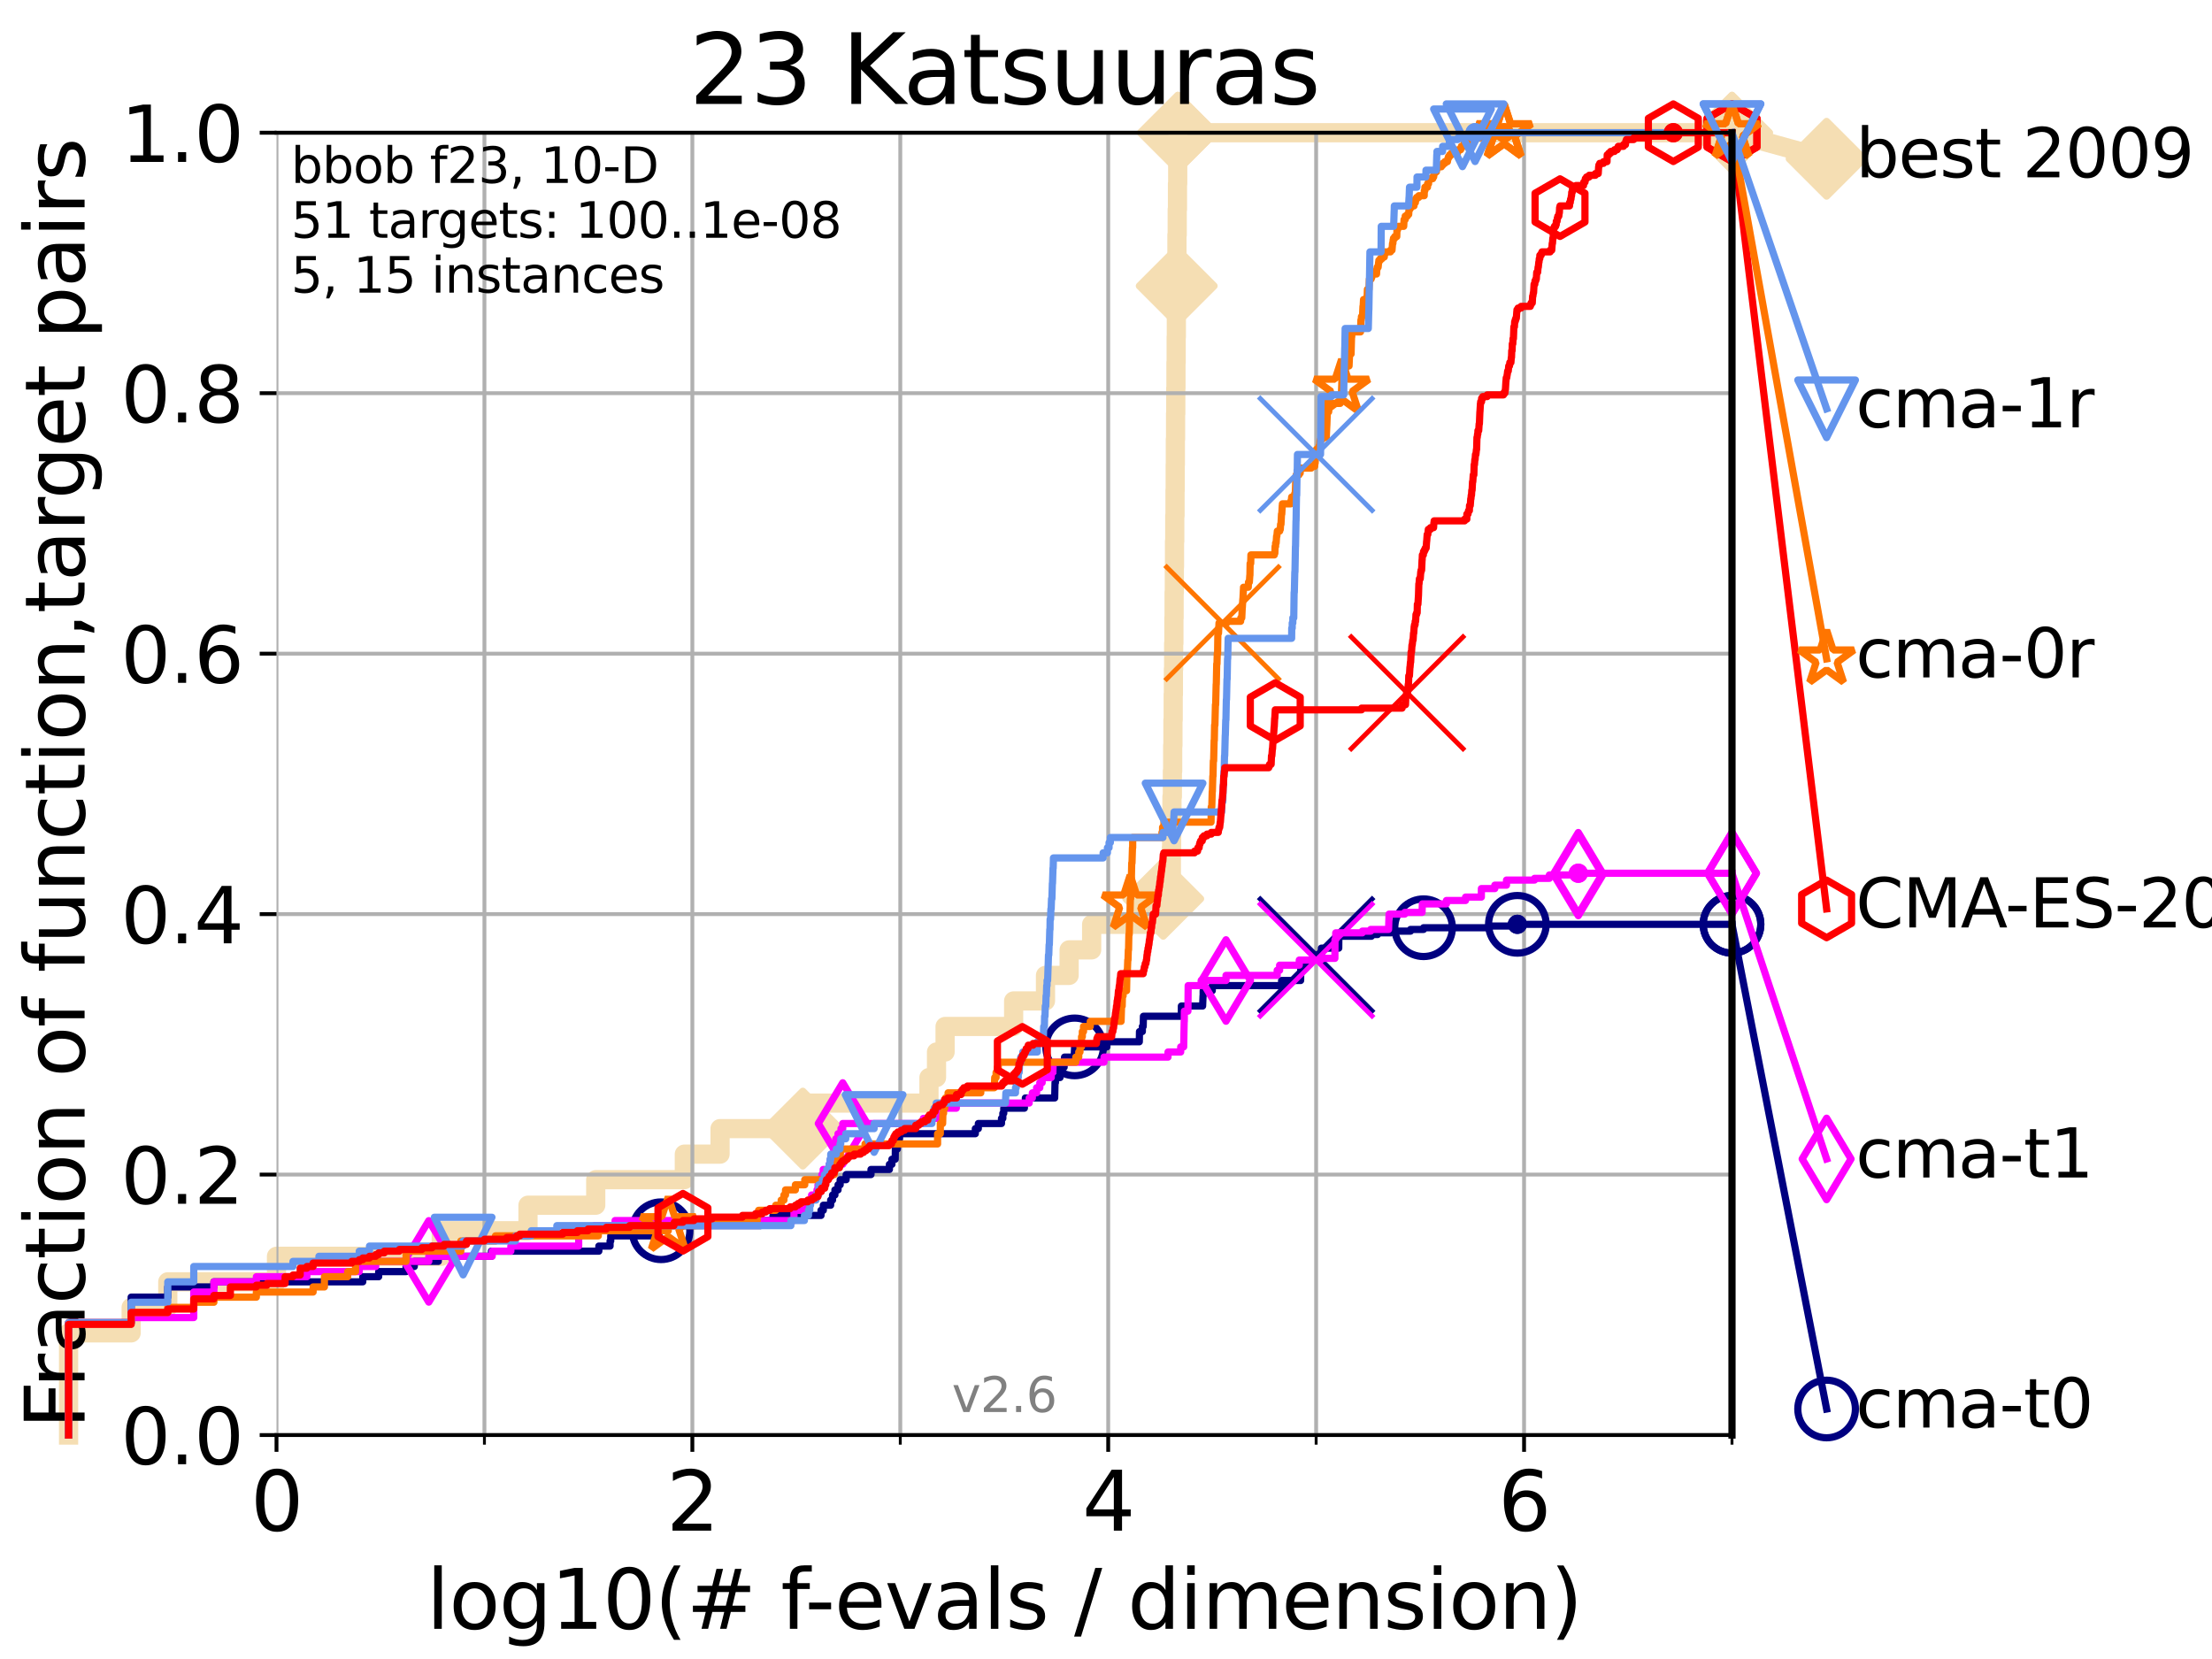<?xml version="1.0" encoding="utf-8" standalone="no"?>
<!DOCTYPE svg PUBLIC "-//W3C//DTD SVG 1.1//EN"
  "http://www.w3.org/Graphics/SVG/1.1/DTD/svg11.dtd">
<svg xmlns:xlink="http://www.w3.org/1999/xlink" width="460.8pt" height="345.6pt" viewBox="0 0 460.8 345.6" xmlns="http://www.w3.org/2000/svg" version="1.1">
 <defs>
  <style type="text/css">*{stroke-linejoin: round; stroke-linecap: butt}</style>
 </defs>
 <g id="figure_1">
  <g id="patch_1">
   <path d="M 0 345.6 
L 460.8 345.6 
L 460.8 0 
L 0 0 
z
" style="fill: #ffffff"/>
  </g>
  <g id="axes_1">
   <g id="patch_2">
    <path d="M 57.6 298.944 
L 360.806 298.944 
L 360.806 27.648 
L 57.6 27.648 
z
" style="fill: #ffffff"/>
   </g>
   <g id="line2d_1">
    <path d="M 14.285 298.944 
L 14.285 277.666 
L 27.324 277.666 
L 27.324 272.346 
L 34.951 272.346 
L 34.951 267.027 
L 57.6 267.027 
L 57.6 261.707 
L 91.923 261.707 
L 91.923 256.388 
L 109.99 256.388 
L 109.99 251.068 
L 124.102 251.068 
L 124.102 245.749 
L 142.559 245.749 
L 142.559 240.429 
L 150.001 240.429 
L 150.001 235.11 
L 167.24 235.11 
L 167.24 229.79 
L 193.521 229.79 
L 193.521 224.471 
L 195.093 224.471 
L 195.093 219.151 
L 196.88 219.151 
L 196.88 213.832 
L 211.159 213.832 
L 211.159 208.512 
L 217.793 208.512 
L 217.793 203.192 
L 222.717 203.192 
L 222.717 197.873 
L 227.41 197.873 
L 227.41 192.553 
L 242.321 192.553 
L 242.321 187.234 
L 242.402 187.234 
L 242.402 181.914 
L 244.02 181.914 
L 244.02 176.595 
L 244.074 176.595 
L 244.074 171.275 
L 244.142 171.275 
L 244.142 165.956 
L 244.227 165.956 
L 244.227 160.636 
L 244.291 160.636 
L 244.291 155.317 
L 244.344 155.317 
L 244.344 149.997 
L 244.397 149.997 
L 244.397 144.678 
L 244.442 144.678 
L 244.442 139.358 
L 244.494 139.358 
L 244.494 134.039 
L 244.545 134.039 
L 244.545 128.719 
L 244.587 128.719 
L 244.587 123.4 
L 244.632 123.4 
L 244.632 118.08 
L 244.673 118.08 
L 244.673 112.76 
L 244.722 112.76 
L 244.722 107.441 
L 244.779 107.441 
L 244.779 102.121 
L 244.818 102.121 
L 244.818 96.802 
L 244.85 96.802 
L 244.85 91.482 
L 244.893 91.482 
L 244.893 86.163 
L 244.94 86.163 
L 244.94 80.843 
L 244.975 80.843 
L 244.975 75.524 
L 245.015 75.524 
L 245.015 70.204 
L 245.054 70.204 
L 245.054 64.885 
L 245.094 64.885 
L 245.094 59.565 
L 245.13 59.565 
L 245.13 54.246 
L 245.178 54.246 
L 245.178 48.926 
L 245.236 48.926 
L 245.236 43.607 
L 245.29 43.607 
L 245.29 38.287 
L 245.338 38.287 
L 245.338 32.968 
L 245.379 32.968 
L 245.379 27.648 
L 360.806 27.648 
" style="fill: none; stroke: #f5deb3; stroke-width: 4; stroke-linecap: square"/>
   </g>
   <g id="line2d_2">
    <defs>
     <path id="m66bf518359" d="M -0 7.778 
L 7.778 0 
L 0 -7.778 
L -7.778 -0 
z
" style="stroke: #f5deb3; stroke-width: 1.5; stroke-linejoin: miter"/>
    </defs>
    <g>
     <use xlink:href="#m66bf518359" x="167.24" y="235.11" style="fill: #f5deb3; stroke: #f5deb3; stroke-width: 1.5; stroke-linejoin: miter"/>
     <use xlink:href="#m66bf518359" x="242.321" y="187.234" style="fill: #f5deb3; stroke: #f5deb3; stroke-width: 1.5; stroke-linejoin: miter"/>
     <use xlink:href="#m66bf518359" x="245.13" y="59.565" style="fill: #f5deb3; stroke: #f5deb3; stroke-width: 1.5; stroke-linejoin: miter"/>
     <use xlink:href="#m66bf518359" x="245.379" y="27.648" style="fill: #f5deb3; stroke: #f5deb3; stroke-width: 1.5; stroke-linejoin: miter"/>
     <use xlink:href="#m66bf518359" x="245.379" y="27.648" style="fill: #f5deb3; stroke: #f5deb3; stroke-width: 1.5; stroke-linejoin: miter"/>
     <use xlink:href="#m66bf518359" x="360.806" y="27.648" style="fill: #f5deb3; stroke: #f5deb3; stroke-width: 1.5; stroke-linejoin: miter"/>
    </g>
   </g>
   <g id="line2d_3">
    <path style="fill: none; stroke: #f5deb3; stroke-width: 4; stroke-linecap: square"/>
    <g/>
   </g>
   <g id="line2d_4">
    <path d="M 360.806 27.648 
L 380.515 33.074 
" style="fill: none; stroke: #f5deb3; stroke-width: 4; stroke-linecap: square"/>
    <g>
     <use xlink:href="#m66bf518359" x="360.806" y="27.648" style="fill: #f5deb3; stroke: #f5deb3; stroke-width: 1.5; stroke-linejoin: miter"/>
     <use xlink:href="#m66bf518359" x="380.515" y="33.074" style="fill: #f5deb3; stroke: #f5deb3; stroke-width: 1.5; stroke-linejoin: miter"/>
    </g>
   </g>
   <g id="matplotlib.axis_1">
    <g id="xtick_1">
     <g id="line2d_5">
      <path d="M 57.6 298.944 
L 57.6 27.648 
" clip-path="url(#pc1cf9b1aa1)" style="fill: none; stroke: #b0b0b0; stroke-width: 0.8; stroke-linecap: square"/>
     </g>
     <g id="line2d_6">
      <defs>
       <path id="m4c55fe1474" d="M 0 0 
L 0 3.5 
" style="stroke: #000000; stroke-width: 0.8"/>
      </defs>
      <g>
       <use xlink:href="#m4c55fe1474" x="57.6" y="298.944" style="stroke: #000000; stroke-width: 0.8"/>
      </g>
     </g>
     <g id="text_1">
      <!-- 0 -->
      <g transform="translate(52.192 318.861)scale(0.17 -0.17)">
       <defs>
        <path id="DejaVuSans-30" d="M 2034 4250 
Q 1547 4250 1301 3770 
Q 1056 3291 1056 2328 
Q 1056 1369 1301 889 
Q 1547 409 2034 409 
Q 2525 409 2770 889 
Q 3016 1369 3016 2328 
Q 3016 3291 2770 3770 
Q 2525 4250 2034 4250 
z
M 2034 4750 
Q 2819 4750 3233 4129 
Q 3647 3509 3647 2328 
Q 3647 1150 3233 529 
Q 2819 -91 2034 -91 
Q 1250 -91 836 529 
Q 422 1150 422 2328 
Q 422 3509 836 4129 
Q 1250 4750 2034 4750 
z
" transform="scale(0.016)"/>
       </defs>
       <use xlink:href="#DejaVuSans-30"/>
      </g>
     </g>
    </g>
    <g id="xtick_2">
     <g id="line2d_7">
      <path d="M 144.23 298.944 
L 144.23 27.648 
" clip-path="url(#pc1cf9b1aa1)" style="fill: none; stroke: #b0b0b0; stroke-width: 0.8; stroke-linecap: square"/>
     </g>
     <g id="line2d_8">
      <g>
       <use xlink:href="#m4c55fe1474" x="144.23" y="298.944" style="stroke: #000000; stroke-width: 0.8"/>
      </g>
     </g>
     <g id="text_2">
      <!-- 2 -->
      <g transform="translate(138.822 318.861)scale(0.17 -0.17)">
       <defs>
        <path id="DejaVuSans-32" d="M 1228 531 
L 3431 531 
L 3431 0 
L 469 0 
L 469 531 
Q 828 903 1448 1529 
Q 2069 2156 2228 2338 
Q 2531 2678 2651 2914 
Q 2772 3150 2772 3378 
Q 2772 3750 2511 3984 
Q 2250 4219 1831 4219 
Q 1534 4219 1204 4116 
Q 875 4013 500 3803 
L 500 4441 
Q 881 4594 1212 4672 
Q 1544 4750 1819 4750 
Q 2544 4750 2975 4387 
Q 3406 4025 3406 3419 
Q 3406 3131 3298 2873 
Q 3191 2616 2906 2266 
Q 2828 2175 2409 1742 
Q 1991 1309 1228 531 
z
" transform="scale(0.016)"/>
       </defs>
       <use xlink:href="#DejaVuSans-32"/>
      </g>
     </g>
    </g>
    <g id="xtick_3">
     <g id="line2d_9">
      <path d="M 230.861 298.944 
L 230.861 27.648 
" clip-path="url(#pc1cf9b1aa1)" style="fill: none; stroke: #b0b0b0; stroke-width: 0.8; stroke-linecap: square"/>
     </g>
     <g id="line2d_10">
      <g>
       <use xlink:href="#m4c55fe1474" x="230.861" y="298.944" style="stroke: #000000; stroke-width: 0.8"/>
      </g>
     </g>
     <g id="text_3">
      <!-- 4 -->
      <g transform="translate(225.453 318.861)scale(0.17 -0.17)">
       <defs>
        <path id="DejaVuSans-34" d="M 2419 4116 
L 825 1625 
L 2419 1625 
L 2419 4116 
z
M 2253 4666 
L 3047 4666 
L 3047 1625 
L 3713 1625 
L 3713 1100 
L 3047 1100 
L 3047 0 
L 2419 0 
L 2419 1100 
L 313 1100 
L 313 1709 
L 2253 4666 
z
" transform="scale(0.016)"/>
       </defs>
       <use xlink:href="#DejaVuSans-34"/>
      </g>
     </g>
    </g>
    <g id="xtick_4">
     <g id="line2d_11">
      <path d="M 317.491 298.944 
L 317.491 27.648 
" clip-path="url(#pc1cf9b1aa1)" style="fill: none; stroke: #b0b0b0; stroke-width: 0.8; stroke-linecap: square"/>
     </g>
     <g id="line2d_12">
      <g>
       <use xlink:href="#m4c55fe1474" x="317.491" y="298.944" style="stroke: #000000; stroke-width: 0.8"/>
      </g>
     </g>
     <g id="text_4">
      <!-- 6 -->
      <g transform="translate(312.083 318.861)scale(0.17 -0.17)">
       <defs>
        <path id="DejaVuSans-36" d="M 2113 2584 
Q 1688 2584 1439 2293 
Q 1191 2003 1191 1497 
Q 1191 994 1439 701 
Q 1688 409 2113 409 
Q 2538 409 2786 701 
Q 3034 994 3034 1497 
Q 3034 2003 2786 2293 
Q 2538 2584 2113 2584 
z
M 3366 4563 
L 3366 3988 
Q 3128 4100 2886 4159 
Q 2644 4219 2406 4219 
Q 1781 4219 1451 3797 
Q 1122 3375 1075 2522 
Q 1259 2794 1537 2939 
Q 1816 3084 2150 3084 
Q 2853 3084 3261 2657 
Q 3669 2231 3669 1497 
Q 3669 778 3244 343 
Q 2819 -91 2113 -91 
Q 1303 -91 875 529 
Q 447 1150 447 2328 
Q 447 3434 972 4092 
Q 1497 4750 2381 4750 
Q 2619 4750 2861 4703 
Q 3103 4656 3366 4563 
z
" transform="scale(0.016)"/>
       </defs>
       <use xlink:href="#DejaVuSans-36"/>
      </g>
     </g>
    </g>
    <g id="xtick_5">
     <g id="line2d_13">
      <path d="M 100.915 298.944 
L 100.915 27.648 
" clip-path="url(#pc1cf9b1aa1)" style="fill: none; stroke: #b0b0b0; stroke-width: 0.8; stroke-linecap: square"/>
     </g>
     <g id="line2d_14">
      <defs>
       <path id="m22f99ee42f" d="M 0 0 
L 0 2 
" style="stroke: #000000; stroke-width: 0.6"/>
      </defs>
      <g>
       <use xlink:href="#m22f99ee42f" x="100.915" y="298.944" style="stroke: #000000; stroke-width: 0.6"/>
      </g>
     </g>
    </g>
    <g id="xtick_6">
     <g id="line2d_15">
      <path d="M 187.546 298.944 
L 187.546 27.648 
" clip-path="url(#pc1cf9b1aa1)" style="fill: none; stroke: #b0b0b0; stroke-width: 0.8; stroke-linecap: square"/>
     </g>
     <g id="line2d_16">
      <g>
       <use xlink:href="#m22f99ee42f" x="187.546" y="298.944" style="stroke: #000000; stroke-width: 0.6"/>
      </g>
     </g>
    </g>
    <g id="xtick_7">
     <g id="line2d_17">
      <path d="M 274.176 298.944 
L 274.176 27.648 
" clip-path="url(#pc1cf9b1aa1)" style="fill: none; stroke: #b0b0b0; stroke-width: 0.8; stroke-linecap: square"/>
     </g>
     <g id="line2d_18">
      <g>
       <use xlink:href="#m22f99ee42f" x="274.176" y="298.944" style="stroke: #000000; stroke-width: 0.6"/>
      </g>
     </g>
    </g>
    <g id="xtick_8">
     <g id="line2d_19">
      <path d="M 360.806 298.944 
L 360.806 27.648 
" clip-path="url(#pc1cf9b1aa1)" style="fill: none; stroke: #b0b0b0; stroke-width: 0.8; stroke-linecap: square"/>
     </g>
     <g id="line2d_20">
      <g>
       <use xlink:href="#m22f99ee42f" x="360.806" y="298.944" style="stroke: #000000; stroke-width: 0.6"/>
      </g>
     </g>
    </g>
    <g id="text_5">
     <!-- log10(# f-evals / dimension) -->
     <g transform="translate(88.823 339.314)scale(0.17 -0.17)">
      <defs>
       <path id="DejaVuSans-6c" d="M 603 4863 
L 1178 4863 
L 1178 0 
L 603 0 
L 603 4863 
z
" transform="scale(0.016)"/>
       <path id="DejaVuSans-6f" d="M 1959 3097 
Q 1497 3097 1228 2736 
Q 959 2375 959 1747 
Q 959 1119 1226 758 
Q 1494 397 1959 397 
Q 2419 397 2687 759 
Q 2956 1122 2956 1747 
Q 2956 2369 2687 2733 
Q 2419 3097 1959 3097 
z
M 1959 3584 
Q 2709 3584 3137 3096 
Q 3566 2609 3566 1747 
Q 3566 888 3137 398 
Q 2709 -91 1959 -91 
Q 1206 -91 779 398 
Q 353 888 353 1747 
Q 353 2609 779 3096 
Q 1206 3584 1959 3584 
z
" transform="scale(0.016)"/>
       <path id="DejaVuSans-67" d="M 2906 1791 
Q 2906 2416 2648 2759 
Q 2391 3103 1925 3103 
Q 1463 3103 1205 2759 
Q 947 2416 947 1791 
Q 947 1169 1205 825 
Q 1463 481 1925 481 
Q 2391 481 2648 825 
Q 2906 1169 2906 1791 
z
M 3481 434 
Q 3481 -459 3084 -895 
Q 2688 -1331 1869 -1331 
Q 1566 -1331 1297 -1286 
Q 1028 -1241 775 -1147 
L 775 -588 
Q 1028 -725 1275 -790 
Q 1522 -856 1778 -856 
Q 2344 -856 2625 -561 
Q 2906 -266 2906 331 
L 2906 616 
Q 2728 306 2450 153 
Q 2172 0 1784 0 
Q 1141 0 747 490 
Q 353 981 353 1791 
Q 353 2603 747 3093 
Q 1141 3584 1784 3584 
Q 2172 3584 2450 3431 
Q 2728 3278 2906 2969 
L 2906 3500 
L 3481 3500 
L 3481 434 
z
" transform="scale(0.016)"/>
       <path id="DejaVuSans-31" d="M 794 531 
L 1825 531 
L 1825 4091 
L 703 3866 
L 703 4441 
L 1819 4666 
L 2450 4666 
L 2450 531 
L 3481 531 
L 3481 0 
L 794 0 
L 794 531 
z
" transform="scale(0.016)"/>
       <path id="DejaVuSans-28" d="M 1984 4856 
Q 1566 4138 1362 3434 
Q 1159 2731 1159 2009 
Q 1159 1288 1364 580 
Q 1569 -128 1984 -844 
L 1484 -844 
Q 1016 -109 783 600 
Q 550 1309 550 2009 
Q 550 2706 781 3412 
Q 1013 4119 1484 4856 
L 1984 4856 
z
" transform="scale(0.016)"/>
       <path id="DejaVuSans-23" d="M 3272 2816 
L 2363 2816 
L 2100 1772 
L 3016 1772 
L 3272 2816 
z
M 2803 4594 
L 2478 3297 
L 3391 3297 
L 3719 4594 
L 4219 4594 
L 3897 3297 
L 4872 3297 
L 4872 2816 
L 3775 2816 
L 3519 1772 
L 4513 1772 
L 4513 1294 
L 3397 1294 
L 3072 0 
L 2572 0 
L 2894 1294 
L 1978 1294 
L 1656 0 
L 1153 0 
L 1478 1294 
L 494 1294 
L 494 1772 
L 1594 1772 
L 1856 2816 
L 850 2816 
L 850 3297 
L 1978 3297 
L 2297 4594 
L 2803 4594 
z
" transform="scale(0.016)"/>
       <path id="DejaVuSans-20" transform="scale(0.016)"/>
       <path id="DejaVuSans-66" d="M 2375 4863 
L 2375 4384 
L 1825 4384 
Q 1516 4384 1395 4259 
Q 1275 4134 1275 3809 
L 1275 3500 
L 2222 3500 
L 2222 3053 
L 1275 3053 
L 1275 0 
L 697 0 
L 697 3053 
L 147 3053 
L 147 3500 
L 697 3500 
L 697 3744 
Q 697 4328 969 4595 
Q 1241 4863 1831 4863 
L 2375 4863 
z
" transform="scale(0.016)"/>
       <path id="DejaVuSans-2d" d="M 313 2009 
L 1997 2009 
L 1997 1497 
L 313 1497 
L 313 2009 
z
" transform="scale(0.016)"/>
       <path id="DejaVuSans-65" d="M 3597 1894 
L 3597 1613 
L 953 1613 
Q 991 1019 1311 708 
Q 1631 397 2203 397 
Q 2534 397 2845 478 
Q 3156 559 3463 722 
L 3463 178 
Q 3153 47 2828 -22 
Q 2503 -91 2169 -91 
Q 1331 -91 842 396 
Q 353 884 353 1716 
Q 353 2575 817 3079 
Q 1281 3584 2069 3584 
Q 2775 3584 3186 3129 
Q 3597 2675 3597 1894 
z
M 3022 2063 
Q 3016 2534 2758 2815 
Q 2500 3097 2075 3097 
Q 1594 3097 1305 2825 
Q 1016 2553 972 2059 
L 3022 2063 
z
" transform="scale(0.016)"/>
       <path id="DejaVuSans-76" d="M 191 3500 
L 800 3500 
L 1894 563 
L 2988 3500 
L 3597 3500 
L 2284 0 
L 1503 0 
L 191 3500 
z
" transform="scale(0.016)"/>
       <path id="DejaVuSans-61" d="M 2194 1759 
Q 1497 1759 1228 1600 
Q 959 1441 959 1056 
Q 959 750 1161 570 
Q 1363 391 1709 391 
Q 2188 391 2477 730 
Q 2766 1069 2766 1631 
L 2766 1759 
L 2194 1759 
z
M 3341 1997 
L 3341 0 
L 2766 0 
L 2766 531 
Q 2569 213 2275 61 
Q 1981 -91 1556 -91 
Q 1019 -91 701 211 
Q 384 513 384 1019 
Q 384 1609 779 1909 
Q 1175 2209 1959 2209 
L 2766 2209 
L 2766 2266 
Q 2766 2663 2505 2880 
Q 2244 3097 1772 3097 
Q 1472 3097 1187 3025 
Q 903 2953 641 2809 
L 641 3341 
Q 956 3463 1253 3523 
Q 1550 3584 1831 3584 
Q 2591 3584 2966 3190 
Q 3341 2797 3341 1997 
z
" transform="scale(0.016)"/>
       <path id="DejaVuSans-73" d="M 2834 3397 
L 2834 2853 
Q 2591 2978 2328 3040 
Q 2066 3103 1784 3103 
Q 1356 3103 1142 2972 
Q 928 2841 928 2578 
Q 928 2378 1081 2264 
Q 1234 2150 1697 2047 
L 1894 2003 
Q 2506 1872 2764 1633 
Q 3022 1394 3022 966 
Q 3022 478 2636 193 
Q 2250 -91 1575 -91 
Q 1294 -91 989 -36 
Q 684 19 347 128 
L 347 722 
Q 666 556 975 473 
Q 1284 391 1588 391 
Q 1994 391 2212 530 
Q 2431 669 2431 922 
Q 2431 1156 2273 1281 
Q 2116 1406 1581 1522 
L 1381 1569 
Q 847 1681 609 1914 
Q 372 2147 372 2553 
Q 372 3047 722 3315 
Q 1072 3584 1716 3584 
Q 2034 3584 2315 3537 
Q 2597 3491 2834 3397 
z
" transform="scale(0.016)"/>
       <path id="DejaVuSans-2f" d="M 1625 4666 
L 2156 4666 
L 531 -594 
L 0 -594 
L 1625 4666 
z
" transform="scale(0.016)"/>
       <path id="DejaVuSans-64" d="M 2906 2969 
L 2906 4863 
L 3481 4863 
L 3481 0 
L 2906 0 
L 2906 525 
Q 2725 213 2448 61 
Q 2172 -91 1784 -91 
Q 1150 -91 751 415 
Q 353 922 353 1747 
Q 353 2572 751 3078 
Q 1150 3584 1784 3584 
Q 2172 3584 2448 3432 
Q 2725 3281 2906 2969 
z
M 947 1747 
Q 947 1113 1208 752 
Q 1469 391 1925 391 
Q 2381 391 2643 752 
Q 2906 1113 2906 1747 
Q 2906 2381 2643 2742 
Q 2381 3103 1925 3103 
Q 1469 3103 1208 2742 
Q 947 2381 947 1747 
z
" transform="scale(0.016)"/>
       <path id="DejaVuSans-69" d="M 603 3500 
L 1178 3500 
L 1178 0 
L 603 0 
L 603 3500 
z
M 603 4863 
L 1178 4863 
L 1178 4134 
L 603 4134 
L 603 4863 
z
" transform="scale(0.016)"/>
       <path id="DejaVuSans-6d" d="M 3328 2828 
Q 3544 3216 3844 3400 
Q 4144 3584 4550 3584 
Q 5097 3584 5394 3201 
Q 5691 2819 5691 2113 
L 5691 0 
L 5113 0 
L 5113 2094 
Q 5113 2597 4934 2840 
Q 4756 3084 4391 3084 
Q 3944 3084 3684 2787 
Q 3425 2491 3425 1978 
L 3425 0 
L 2847 0 
L 2847 2094 
Q 2847 2600 2669 2842 
Q 2491 3084 2119 3084 
Q 1678 3084 1418 2786 
Q 1159 2488 1159 1978 
L 1159 0 
L 581 0 
L 581 3500 
L 1159 3500 
L 1159 2956 
Q 1356 3278 1631 3431 
Q 1906 3584 2284 3584 
Q 2666 3584 2933 3390 
Q 3200 3197 3328 2828 
z
" transform="scale(0.016)"/>
       <path id="DejaVuSans-6e" d="M 3513 2113 
L 3513 0 
L 2938 0 
L 2938 2094 
Q 2938 2591 2744 2837 
Q 2550 3084 2163 3084 
Q 1697 3084 1428 2787 
Q 1159 2491 1159 1978 
L 1159 0 
L 581 0 
L 581 3500 
L 1159 3500 
L 1159 2956 
Q 1366 3272 1645 3428 
Q 1925 3584 2291 3584 
Q 2894 3584 3203 3211 
Q 3513 2838 3513 2113 
z
" transform="scale(0.016)"/>
       <path id="DejaVuSans-29" d="M 513 4856 
L 1013 4856 
Q 1481 4119 1714 3412 
Q 1947 2706 1947 2009 
Q 1947 1309 1714 600 
Q 1481 -109 1013 -844 
L 513 -844 
Q 928 -128 1133 580 
Q 1338 1288 1338 2009 
Q 1338 2731 1133 3434 
Q 928 4138 513 4856 
z
" transform="scale(0.016)"/>
      </defs>
      <use xlink:href="#DejaVuSans-6c"/>
      <use xlink:href="#DejaVuSans-6f" x="27.783"/>
      <use xlink:href="#DejaVuSans-67" x="88.965"/>
      <use xlink:href="#DejaVuSans-31" x="152.441"/>
      <use xlink:href="#DejaVuSans-30" x="216.064"/>
      <use xlink:href="#DejaVuSans-28" x="279.688"/>
      <use xlink:href="#DejaVuSans-23" x="318.701"/>
      <use xlink:href="#DejaVuSans-20" x="402.49"/>
      <use xlink:href="#DejaVuSans-66" x="434.277"/>
      <use xlink:href="#DejaVuSans-2d" x="463.982"/>
      <use xlink:href="#DejaVuSans-65" x="500.066"/>
      <use xlink:href="#DejaVuSans-76" x="561.59"/>
      <use xlink:href="#DejaVuSans-61" x="620.77"/>
      <use xlink:href="#DejaVuSans-6c" x="682.049"/>
      <use xlink:href="#DejaVuSans-73" x="709.832"/>
      <use xlink:href="#DejaVuSans-20" x="761.932"/>
      <use xlink:href="#DejaVuSans-2f" x="793.719"/>
      <use xlink:href="#DejaVuSans-20" x="827.41"/>
      <use xlink:href="#DejaVuSans-64" x="859.197"/>
      <use xlink:href="#DejaVuSans-69" x="922.674"/>
      <use xlink:href="#DejaVuSans-6d" x="950.457"/>
      <use xlink:href="#DejaVuSans-65" x="1047.869"/>
      <use xlink:href="#DejaVuSans-6e" x="1109.393"/>
      <use xlink:href="#DejaVuSans-73" x="1172.771"/>
      <use xlink:href="#DejaVuSans-69" x="1224.871"/>
      <use xlink:href="#DejaVuSans-6f" x="1252.654"/>
      <use xlink:href="#DejaVuSans-6e" x="1313.836"/>
      <use xlink:href="#DejaVuSans-29" x="1377.215"/>
     </g>
    </g>
   </g>
   <g id="matplotlib.axis_2">
    <g id="ytick_1">
     <g id="line2d_21">
      <path d="M 57.6 298.944 
L 360.806 298.944 
" clip-path="url(#pc1cf9b1aa1)" style="fill: none; stroke: #b0b0b0; stroke-width: 0.8; stroke-linecap: square"/>
     </g>
     <g id="line2d_22">
      <defs>
       <path id="m9c38487d23" d="M 0 0 
L -3.5 0 
" style="stroke: #000000; stroke-width: 0.8"/>
      </defs>
      <g>
       <use xlink:href="#m9c38487d23" x="57.6" y="298.944" style="stroke: #000000; stroke-width: 0.8"/>
      </g>
     </g>
     <g id="text_6">
      <!-- 0.0 -->
      <g transform="translate(25.155 305.023)scale(0.16 -0.16)">
       <defs>
        <path id="DejaVuSans-2e" d="M 684 794 
L 1344 794 
L 1344 0 
L 684 0 
L 684 794 
z
" transform="scale(0.016)"/>
       </defs>
       <use xlink:href="#DejaVuSans-30"/>
       <use xlink:href="#DejaVuSans-2e" x="63.623"/>
       <use xlink:href="#DejaVuSans-30" x="95.41"/>
      </g>
     </g>
    </g>
    <g id="ytick_2">
     <g id="line2d_23">
      <path d="M 57.6 244.685 
L 360.806 244.685 
" clip-path="url(#pc1cf9b1aa1)" style="fill: none; stroke: #b0b0b0; stroke-width: 0.8; stroke-linecap: square"/>
     </g>
     <g id="line2d_24">
      <g>
       <use xlink:href="#m9c38487d23" x="57.6" y="244.685" style="stroke: #000000; stroke-width: 0.8"/>
      </g>
     </g>
     <g id="text_7">
      <!-- 0.2 -->
      <g transform="translate(25.155 250.764)scale(0.16 -0.16)">
       <use xlink:href="#DejaVuSans-30"/>
       <use xlink:href="#DejaVuSans-2e" x="63.623"/>
       <use xlink:href="#DejaVuSans-32" x="95.41"/>
      </g>
     </g>
    </g>
    <g id="ytick_3">
     <g id="line2d_25">
      <path d="M 57.6 190.426 
L 360.806 190.426 
" clip-path="url(#pc1cf9b1aa1)" style="fill: none; stroke: #b0b0b0; stroke-width: 0.8; stroke-linecap: square"/>
     </g>
     <g id="line2d_26">
      <g>
       <use xlink:href="#m9c38487d23" x="57.6" y="190.426" style="stroke: #000000; stroke-width: 0.8"/>
      </g>
     </g>
     <g id="text_8">
      <!-- 0.4 -->
      <g transform="translate(25.155 196.504)scale(0.16 -0.16)">
       <use xlink:href="#DejaVuSans-30"/>
       <use xlink:href="#DejaVuSans-2e" x="63.623"/>
       <use xlink:href="#DejaVuSans-34" x="95.41"/>
      </g>
     </g>
    </g>
    <g id="ytick_4">
     <g id="line2d_27">
      <path d="M 57.6 136.166 
L 360.806 136.166 
" clip-path="url(#pc1cf9b1aa1)" style="fill: none; stroke: #b0b0b0; stroke-width: 0.8; stroke-linecap: square"/>
     </g>
     <g id="line2d_28">
      <g>
       <use xlink:href="#m9c38487d23" x="57.6" y="136.166" style="stroke: #000000; stroke-width: 0.8"/>
      </g>
     </g>
     <g id="text_9">
      <!-- 0.6 -->
      <g transform="translate(25.155 142.245)scale(0.16 -0.16)">
       <use xlink:href="#DejaVuSans-30"/>
       <use xlink:href="#DejaVuSans-2e" x="63.623"/>
       <use xlink:href="#DejaVuSans-36" x="95.41"/>
      </g>
     </g>
    </g>
    <g id="ytick_5">
     <g id="line2d_29">
      <path d="M 57.6 81.907 
L 360.806 81.907 
" clip-path="url(#pc1cf9b1aa1)" style="fill: none; stroke: #b0b0b0; stroke-width: 0.8; stroke-linecap: square"/>
     </g>
     <g id="line2d_30">
      <g>
       <use xlink:href="#m9c38487d23" x="57.6" y="81.907" style="stroke: #000000; stroke-width: 0.8"/>
      </g>
     </g>
     <g id="text_10">
      <!-- 0.8 -->
      <g transform="translate(25.155 87.986)scale(0.16 -0.16)">
       <defs>
        <path id="DejaVuSans-38" d="M 2034 2216 
Q 1584 2216 1326 1975 
Q 1069 1734 1069 1313 
Q 1069 891 1326 650 
Q 1584 409 2034 409 
Q 2484 409 2743 651 
Q 3003 894 3003 1313 
Q 3003 1734 2745 1975 
Q 2488 2216 2034 2216 
z
M 1403 2484 
Q 997 2584 770 2862 
Q 544 3141 544 3541 
Q 544 4100 942 4425 
Q 1341 4750 2034 4750 
Q 2731 4750 3128 4425 
Q 3525 4100 3525 3541 
Q 3525 3141 3298 2862 
Q 3072 2584 2669 2484 
Q 3125 2378 3379 2068 
Q 3634 1759 3634 1313 
Q 3634 634 3220 271 
Q 2806 -91 2034 -91 
Q 1263 -91 848 271 
Q 434 634 434 1313 
Q 434 1759 690 2068 
Q 947 2378 1403 2484 
z
M 1172 3481 
Q 1172 3119 1398 2916 
Q 1625 2713 2034 2713 
Q 2441 2713 2670 2916 
Q 2900 3119 2900 3481 
Q 2900 3844 2670 4047 
Q 2441 4250 2034 4250 
Q 1625 4250 1398 4047 
Q 1172 3844 1172 3481 
z
" transform="scale(0.016)"/>
       </defs>
       <use xlink:href="#DejaVuSans-30"/>
       <use xlink:href="#DejaVuSans-2e" x="63.623"/>
       <use xlink:href="#DejaVuSans-38" x="95.41"/>
      </g>
     </g>
    </g>
    <g id="ytick_6">
     <g id="line2d_31">
      <path d="M 57.6 27.648 
L 360.806 27.648 
" clip-path="url(#pc1cf9b1aa1)" style="fill: none; stroke: #b0b0b0; stroke-width: 0.8; stroke-linecap: square"/>
     </g>
     <g id="line2d_32">
      <g>
       <use xlink:href="#m9c38487d23" x="57.6" y="27.648" style="stroke: #000000; stroke-width: 0.8"/>
      </g>
     </g>
     <g id="text_11">
      <!-- 1.0 -->
      <g transform="translate(25.155 33.727)scale(0.16 -0.16)">
       <use xlink:href="#DejaVuSans-31"/>
       <use xlink:href="#DejaVuSans-2e" x="63.623"/>
       <use xlink:href="#DejaVuSans-30" x="95.41"/>
      </g>
     </g>
    </g>
    <g id="text_12">
     <!-- Fraction of function,target pairs -->
     <g transform="translate(17.62 297.681)rotate(-90)scale(0.17 -0.17)">
      <defs>
       <path id="DejaVuSans-46" d="M 628 4666 
L 3309 4666 
L 3309 4134 
L 1259 4134 
L 1259 2759 
L 3109 2759 
L 3109 2228 
L 1259 2228 
L 1259 0 
L 628 0 
L 628 4666 
z
" transform="scale(0.016)"/>
       <path id="DejaVuSans-72" d="M 2631 2963 
Q 2534 3019 2420 3045 
Q 2306 3072 2169 3072 
Q 1681 3072 1420 2755 
Q 1159 2438 1159 1844 
L 1159 0 
L 581 0 
L 581 3500 
L 1159 3500 
L 1159 2956 
Q 1341 3275 1631 3429 
Q 1922 3584 2338 3584 
Q 2397 3584 2469 3576 
Q 2541 3569 2628 3553 
L 2631 2963 
z
" transform="scale(0.016)"/>
       <path id="DejaVuSans-63" d="M 3122 3366 
L 3122 2828 
Q 2878 2963 2633 3030 
Q 2388 3097 2138 3097 
Q 1578 3097 1268 2742 
Q 959 2388 959 1747 
Q 959 1106 1268 751 
Q 1578 397 2138 397 
Q 2388 397 2633 464 
Q 2878 531 3122 666 
L 3122 134 
Q 2881 22 2623 -34 
Q 2366 -91 2075 -91 
Q 1284 -91 818 406 
Q 353 903 353 1747 
Q 353 2603 823 3093 
Q 1294 3584 2113 3584 
Q 2378 3584 2631 3529 
Q 2884 3475 3122 3366 
z
" transform="scale(0.016)"/>
       <path id="DejaVuSans-74" d="M 1172 4494 
L 1172 3500 
L 2356 3500 
L 2356 3053 
L 1172 3053 
L 1172 1153 
Q 1172 725 1289 603 
Q 1406 481 1766 481 
L 2356 481 
L 2356 0 
L 1766 0 
Q 1100 0 847 248 
Q 594 497 594 1153 
L 594 3053 
L 172 3053 
L 172 3500 
L 594 3500 
L 594 4494 
L 1172 4494 
z
" transform="scale(0.016)"/>
       <path id="DejaVuSans-75" d="M 544 1381 
L 544 3500 
L 1119 3500 
L 1119 1403 
Q 1119 906 1312 657 
Q 1506 409 1894 409 
Q 2359 409 2629 706 
Q 2900 1003 2900 1516 
L 2900 3500 
L 3475 3500 
L 3475 0 
L 2900 0 
L 2900 538 
Q 2691 219 2414 64 
Q 2138 -91 1772 -91 
Q 1169 -91 856 284 
Q 544 659 544 1381 
z
M 1991 3584 
L 1991 3584 
z
" transform="scale(0.016)"/>
       <path id="DejaVuSans-2c" d="M 750 794 
L 1409 794 
L 1409 256 
L 897 -744 
L 494 -744 
L 750 256 
L 750 794 
z
" transform="scale(0.016)"/>
       <path id="DejaVuSans-70" d="M 1159 525 
L 1159 -1331 
L 581 -1331 
L 581 3500 
L 1159 3500 
L 1159 2969 
Q 1341 3281 1617 3432 
Q 1894 3584 2278 3584 
Q 2916 3584 3314 3078 
Q 3713 2572 3713 1747 
Q 3713 922 3314 415 
Q 2916 -91 2278 -91 
Q 1894 -91 1617 61 
Q 1341 213 1159 525 
z
M 3116 1747 
Q 3116 2381 2855 2742 
Q 2594 3103 2138 3103 
Q 1681 3103 1420 2742 
Q 1159 2381 1159 1747 
Q 1159 1113 1420 752 
Q 1681 391 2138 391 
Q 2594 391 2855 752 
Q 3116 1113 3116 1747 
z
" transform="scale(0.016)"/>
      </defs>
      <use xlink:href="#DejaVuSans-46"/>
      <use xlink:href="#DejaVuSans-72" x="50.27"/>
      <use xlink:href="#DejaVuSans-61" x="91.383"/>
      <use xlink:href="#DejaVuSans-63" x="152.662"/>
      <use xlink:href="#DejaVuSans-74" x="207.643"/>
      <use xlink:href="#DejaVuSans-69" x="246.852"/>
      <use xlink:href="#DejaVuSans-6f" x="274.635"/>
      <use xlink:href="#DejaVuSans-6e" x="335.816"/>
      <use xlink:href="#DejaVuSans-20" x="399.195"/>
      <use xlink:href="#DejaVuSans-6f" x="430.982"/>
      <use xlink:href="#DejaVuSans-66" x="492.164"/>
      <use xlink:href="#DejaVuSans-20" x="527.369"/>
      <use xlink:href="#DejaVuSans-66" x="559.156"/>
      <use xlink:href="#DejaVuSans-75" x="594.361"/>
      <use xlink:href="#DejaVuSans-6e" x="657.74"/>
      <use xlink:href="#DejaVuSans-63" x="721.119"/>
      <use xlink:href="#DejaVuSans-74" x="776.1"/>
      <use xlink:href="#DejaVuSans-69" x="815.309"/>
      <use xlink:href="#DejaVuSans-6f" x="843.092"/>
      <use xlink:href="#DejaVuSans-6e" x="904.273"/>
      <use xlink:href="#DejaVuSans-2c" x="967.652"/>
      <use xlink:href="#DejaVuSans-74" x="999.439"/>
      <use xlink:href="#DejaVuSans-61" x="1038.648"/>
      <use xlink:href="#DejaVuSans-72" x="1099.928"/>
      <use xlink:href="#DejaVuSans-67" x="1139.291"/>
      <use xlink:href="#DejaVuSans-65" x="1202.768"/>
      <use xlink:href="#DejaVuSans-74" x="1264.291"/>
      <use xlink:href="#DejaVuSans-20" x="1303.5"/>
      <use xlink:href="#DejaVuSans-70" x="1335.287"/>
      <use xlink:href="#DejaVuSans-61" x="1398.764"/>
      <use xlink:href="#DejaVuSans-69" x="1460.043"/>
      <use xlink:href="#DejaVuSans-72" x="1487.826"/>
      <use xlink:href="#DejaVuSans-73" x="1528.939"/>
     </g>
    </g>
   </g>
   <g id="line2d_33">
    <defs>
     <path id="m1a6bdf05a5" d="M 0 1.5 
C 0.398 1.5 0.779 1.342 1.061 1.061 
C 1.342 0.779 1.5 0.398 1.5 0 
C 1.5 -0.398 1.342 -0.779 1.061 -1.061 
C 0.779 -1.342 0.398 -1.5 0 -1.5 
C -0.398 -1.5 -0.779 -1.342 -1.061 -1.061 
C -1.342 -0.779 -1.5 -0.398 -1.5 0 
C -1.5 0.398 -1.342 0.779 -1.061 1.061 
C -0.779 1.342 -0.398 1.5 0 1.5 
z
" style="stroke: #f5deb3"/>
    </defs>
    <g>
     <use xlink:href="#m1a6bdf05a5" x="245.379" y="27.648" style="fill: #f5deb3; stroke: #f5deb3"/>
     <use xlink:href="#m1a6bdf05a5" x="245.379" y="27.648" style="fill: #f5deb3; stroke: #f5deb3"/>
    </g>
   </g>
   <g id="line2d_34">
    <defs>
     <path id="m977607e9f7" d="M 0 1.5 
C 0.398 1.5 0.779 1.342 1.061 1.061 
C 1.342 0.779 1.5 0.398 1.5 0 
C 1.5 -0.398 1.342 -0.779 1.061 -1.061 
C 0.779 -1.342 0.398 -1.5 0 -1.5 
C -0.398 -1.5 -0.779 -1.342 -1.061 -1.061 
C -1.342 -0.779 -1.5 -0.398 -1.5 0 
C -1.5 0.398 -1.342 0.779 -1.061 1.061 
C -0.779 1.342 -0.398 1.5 0 1.5 
z
" style="stroke: #000080"/>
    </defs>
    <g>
     <use xlink:href="#m977607e9f7" x="316.098" y="192.553" style="fill: #000080; stroke: #000080"/>
     <use xlink:href="#m977607e9f7" x="316.098" y="192.553" style="fill: #000080; stroke: #000080"/>
    </g>
   </g>
   <g id="line2d_35">
    <path d="M 14.285 298.944 
L 14.285 275.538 
L 27.324 275.538 
L 27.324 270.219 
L 34.951 270.219 
L 34.951 268.091 
L 44.561 268.091 
L 44.561 267.027 
L 75.575 267.027 
L 75.575 265.963 
L 78.883 265.963 
L 78.883 264.899 
L 84.596 264.899 
L 84.596 263.835 
L 86.307 263.835 
L 86.307 262.771 
L 91.306 262.771 
L 91.306 261.707 
L 102.363 261.707 
L 102.363 260.643 
L 124.748 260.643 
L 124.748 259.579 
L 127.087 259.579 
L 127.087 258.516 
L 127.227 258.516 
L 127.227 257.452 
L 137.277 257.452 
L 137.277 256.388 
L 137.708 256.388 
L 137.708 255.324 
L 158.401 255.324 
L 158.401 254.26 
L 161.026 254.26 
L 161.026 253.196 
L 171.033 253.196 
L 171.033 252.132 
L 171.511 252.132 
L 171.511 251.068 
L 173.04 251.068 
L 173.04 250.004 
L 173.434 250.004 
L 173.434 248.94 
L 173.93 248.94 
L 173.93 247.877 
L 174.582 247.877 
L 174.582 246.813 
L 175.022 246.813 
L 175.022 245.749 
L 176.269 245.749 
L 176.269 244.685 
L 181.444 244.685 
L 181.444 243.621 
L 185.279 243.621 
L 185.279 242.557 
L 185.805 242.557 
L 185.805 241.493 
L 186.491 241.493 
L 186.521 239.365 
L 186.936 239.365 
L 187.037 237.237 
L 187.395 237.237 
L 187.395 236.174 
L 203.182 236.174 
L 203.182 235.11 
L 203.808 235.11 
L 203.808 234.046 
L 208.628 234.046 
L 208.628 232.982 
L 208.909 232.982 
L 208.909 231.918 
L 209.102 231.918 
L 209.102 230.854 
L 213.401 230.854 
L 213.401 229.79 
L 213.599 229.79 
L 213.599 228.726 
L 219.71 228.726 
L 219.78 225.534 
L 219.87 225.534 
L 219.87 224.471 
L 220.827 224.471 
L 220.827 223.407 
L 221.127 223.407 
L 221.127 222.343 
L 221.674 222.343 
L 221.76 220.215 
L 223.769 220.215 
L 223.867 218.087 
L 230.592 218.087 
L 230.592 217.023 
L 237.34 217.023 
L 237.375 214.895 
L 237.972 214.895 
L 237.972 213.832 
L 238.148 213.832 
L 238.2 211.704 
L 246.09 211.704 
L 246.101 209.576 
L 250.526 209.576 
L 250.616 207.448 
L 250.64 207.448 
L 250.64 206.384 
L 252.541 206.384 
L 252.541 205.32 
L 266.98 205.32 
L 266.98 204.256 
L 270.946 204.256 
L 270.987 200.001 
L 273.697 200.001 
L 273.697 198.937 
L 275.265 198.937 
L 275.265 197.518 
L 278.885 197.518 
L 278.911 195.036 
L 285.688 195.036 
L 285.688 194.681 
L 286.978 194.681 
L 286.978 194.327 
L 289.731 194.327 
L 289.731 193.972 
L 293.839 193.972 
L 293.839 193.617 
L 296.555 193.617 
L 296.555 193.263 
L 310.358 193.263 
L 310.358 192.908 
L 316.098 192.908 
L 316.098 192.553 
L 360.806 192.553 
L 360.806 192.553 
" style="fill: none; stroke: #000080; stroke-width: 1.5; stroke-linecap: square"/>
   </g>
   <g id="line2d_36">
    <defs>
     <path id="meeedfb50a5" d="M 0 6 
C 1.591 6 3.117 5.368 4.243 4.243 
C 5.368 3.117 6 1.591 6 0 
C 6 -1.591 5.368 -3.117 4.243 -4.243 
C 3.117 -5.368 1.591 -6 0 -6 
C -1.591 -6 -3.117 -5.368 -4.243 -4.243 
C -5.368 -3.117 -6 -1.591 -6 0 
C -6 1.591 -5.368 3.117 -4.243 4.243 
C -3.117 5.368 -1.591 6 0 6 
z
" style="stroke: #000080; stroke-width: 1.5"/>
    </defs>
    <g>
     <use xlink:href="#meeedfb50a5" x="137.708" y="256.388" style="fill-opacity: 0; stroke: #000080; stroke-width: 1.5"/>
     <use xlink:href="#meeedfb50a5" x="223.867" y="218.087" style="fill-opacity: 0; stroke: #000080; stroke-width: 1.5"/>
     <use xlink:href="#meeedfb50a5" x="296.555" y="193.263" style="fill-opacity: 0; stroke: #000080; stroke-width: 1.5"/>
     <use xlink:href="#meeedfb50a5" x="316.098" y="192.553" style="fill-opacity: 0; stroke: #000080; stroke-width: 1.5"/>
     <use xlink:href="#meeedfb50a5" x="360.806" y="192.553" style="fill-opacity: 0; stroke: #000080; stroke-width: 1.5"/>
    </g>
   </g>
   <g id="line2d_37">
    <path style="fill: none; stroke: #000080; stroke-width: 1.5; stroke-linecap: square"/>
    <g/>
   </g>
   <g id="line2d_38">
    <path d="M 274.176 198.937 
" clip-path="url(#pc1cf9b1aa1)" style="fill: none; stroke: #000080; stroke-width: 1.5; stroke-linecap: square"/>
    <defs>
     <path id="mac76f3603a" d="M -12 12 
L 12 -12 
M -12 -12 
L 12 12 
" style="stroke: #000080"/>
    </defs>
    <g clip-path="url(#pc1cf9b1aa1)">
     <use xlink:href="#mac76f3603a" x="274.176" y="198.937" style="fill: #000080; stroke: #000080"/>
    </g>
   </g>
   <g id="line2d_39">
    <defs>
     <path id="m56bca9cf58" d="M 0 1.5 
C 0.398 1.5 0.779 1.342 1.061 1.061 
C 1.342 0.779 1.5 0.398 1.5 0 
C 1.5 -0.398 1.342 -0.779 1.061 -1.061 
C 0.779 -1.342 0.398 -1.5 0 -1.5 
C -0.398 -1.5 -0.779 -1.342 -1.061 -1.061 
C -1.342 -0.779 -1.5 -0.398 -1.5 0 
C -1.5 0.398 -1.342 0.779 -1.061 1.061 
C -0.779 1.342 -0.398 1.5 0 1.5 
z
" style="stroke: #ff00ff"/>
    </defs>
    <g>
     <use xlink:href="#m56bca9cf58" x="328.789" y="181.914" style="fill: #ff00ff; stroke: #ff00ff"/>
     <use xlink:href="#m56bca9cf58" x="328.789" y="181.914" style="fill: #ff00ff; stroke: #ff00ff"/>
    </g>
   </g>
   <g id="line2d_40">
    <path d="M 14.285 298.944 
L 14.285 275.538 
L 27.324 275.538 
L 27.324 274.474 
L 40.363 274.474 
L 40.363 269.155 
L 44.561 269.155 
L 44.561 267.027 
L 53.402 267.027 
L 53.402 265.963 
L 63.93 265.963 
L 63.93 264.899 
L 74.837 264.899 
L 74.837 263.835 
L 78.267 263.835 
L 78.267 262.771 
L 89.324 262.771 
L 89.324 261.707 
L 102.536 261.707 
L 102.536 260.643 
L 106.421 260.643 
L 106.421 259.579 
L 120.551 259.579 
L 120.551 256.388 
L 123.825 256.388 
L 123.825 255.324 
L 128.134 255.324 
L 128.134 254.26 
L 165.398 254.26 
L 165.398 252.132 
L 168.074 252.132 
L 168.074 251.068 
L 168.436 251.068 
L 168.436 250.004 
L 169.065 250.004 
L 169.065 248.94 
L 170.196 248.94 
L 170.196 247.877 
L 170.403 247.877 
L 170.403 246.813 
L 170.737 246.813 
L 170.737 245.749 
L 171.218 245.749 
L 171.218 244.685 
L 171.489 244.685 
L 171.489 243.621 
L 172.716 243.621 
L 172.716 242.557 
L 172.991 242.557 
L 172.991 241.493 
L 173.198 241.493 
L 173.198 240.429 
L 173.852 240.429 
L 173.891 238.301 
L 174.103 238.301 
L 174.103 237.237 
L 174.574 237.237 
L 174.574 236.174 
L 175.194 236.174 
L 175.194 235.11 
L 175.56 235.11 
L 175.56 234.046 
L 192.345 234.046 
L 192.345 232.982 
L 195.308 232.982 
L 195.308 231.918 
L 196.1 231.918 
L 196.1 230.854 
L 199.218 230.854 
L 199.218 229.79 
L 214.402 229.79 
L 214.402 228.726 
L 215.057 228.726 
L 215.057 227.662 
L 215.941 227.662 
L 215.941 226.598 
L 216.612 226.598 
L 216.612 225.534 
L 217.105 225.534 
L 217.105 224.471 
L 218.992 224.471 
L 218.992 223.407 
L 219.336 223.407 
L 219.394 221.279 
L 229.988 221.279 
L 229.988 220.215 
L 243.317 220.215 
L 243.317 219.151 
L 245.961 219.151 
L 245.961 218.087 
L 246.582 218.087 
L 246.687 212.768 
L 246.707 212.768 
L 246.726 210.64 
L 247.469 210.64 
L 247.516 205.32 
L 250.223 205.32 
L 250.223 204.256 
L 255.399 204.256 
L 255.399 203.192 
L 266.059 203.192 
L 266.059 202.129 
L 266.567 202.129 
L 266.567 201.065 
L 270.662 201.065 
L 270.662 200.001 
L 275.169 200.001 
L 275.169 199.646 
L 278.081 199.646 
L 278.107 195.745 
L 278.253 195.745 
L 278.259 194.327 
L 283.793 194.327 
L 283.793 193.972 
L 285.54 193.972 
L 285.54 193.617 
L 289.269 193.617 
L 289.365 190.426 
L 292.632 190.426 
L 292.632 190.071 
L 296.244 190.071 
L 296.304 188.298 
L 301.316 188.298 
L 301.317 187.589 
L 305.305 187.589 
L 305.306 186.879 
L 308.595 186.879 
L 308.597 185.106 
L 311.396 185.106 
L 311.396 184.397 
L 313.831 184.397 
L 313.832 183.333 
L 319.677 183.333 
L 319.677 182.978 
L 322.76 182.978 
L 322.76 182.269 
L 328.789 182.269 
L 328.789 181.914 
L 360.806 181.914 
L 360.806 181.914 
" style="fill: none; stroke: #ff00ff; stroke-width: 1.5; stroke-linecap: square"/>
   </g>
   <g id="line2d_41">
    <defs>
     <path id="md1d60915a8" d="M -0 8.485 
L 5.091 0 
L 0 -8.485 
L -5.091 -0 
z
" style="stroke: #ff00ff; stroke-width: 1.5; stroke-linejoin: miter"/>
    </defs>
    <g>
     <use xlink:href="#md1d60915a8" x="89.324" y="262.771" style="fill-opacity: 0; stroke: #ff00ff; stroke-width: 1.5; stroke-linejoin: miter"/>
     <use xlink:href="#md1d60915a8" x="175.56" y="234.046" style="fill-opacity: 0; stroke: #ff00ff; stroke-width: 1.5; stroke-linejoin: miter"/>
     <use xlink:href="#md1d60915a8" x="255.399" y="204.256" style="fill-opacity: 0; stroke: #ff00ff; stroke-width: 1.5; stroke-linejoin: miter"/>
     <use xlink:href="#md1d60915a8" x="328.789" y="182.269" style="fill-opacity: 0; stroke: #ff00ff; stroke-width: 1.5; stroke-linejoin: miter"/>
     <use xlink:href="#md1d60915a8" x="328.789" y="181.914" style="fill-opacity: 0; stroke: #ff00ff; stroke-width: 1.5; stroke-linejoin: miter"/>
     <use xlink:href="#md1d60915a8" x="360.806" y="181.914" style="fill-opacity: 0; stroke: #ff00ff; stroke-width: 1.5; stroke-linejoin: miter"/>
    </g>
   </g>
   <g id="line2d_42">
    <path style="fill: none; stroke: #ff00ff; stroke-width: 1.5; stroke-linecap: square"/>
    <g/>
   </g>
   <g id="line2d_43">
    <path d="M 274.176 200.001 
" clip-path="url(#pc1cf9b1aa1)" style="fill: none; stroke: #ff00ff; stroke-width: 1.5; stroke-linecap: square"/>
    <defs>
     <path id="md767956da2" d="M -12 12 
L 12 -12 
M -12 -12 
L 12 12 
" style="stroke: #ff00ff"/>
    </defs>
    <g clip-path="url(#pc1cf9b1aa1)">
     <use xlink:href="#md767956da2" x="274.176" y="200.001" style="fill: #ff00ff; stroke: #ff00ff"/>
    </g>
   </g>
   <g id="line2d_44">
    <defs>
     <path id="mf36cbd3790" d="M 0 1.5 
C 0.398 1.5 0.779 1.342 1.061 1.061 
C 1.342 0.779 1.5 0.398 1.5 0 
C 1.5 -0.398 1.342 -0.779 1.061 -1.061 
C 0.779 -1.342 0.398 -1.5 0 -1.5 
C -0.398 -1.5 -0.779 -1.342 -1.061 -1.061 
C -1.342 -0.779 -1.5 -0.398 -1.5 0 
C -1.5 0.398 -1.342 0.779 -1.061 1.061 
C -0.779 1.342 -0.398 1.5 0 1.5 
z
" style="stroke: #ff7500"/>
    </defs>
    <g>
     <use xlink:href="#mf36cbd3790" x="313.339" y="27.648" style="fill: #ff7500; stroke: #ff7500"/>
     <use xlink:href="#mf36cbd3790" x="313.339" y="27.648" style="fill: #ff7500; stroke: #ff7500"/>
    </g>
   </g>
   <g id="line2d_45">
    <path d="M 14.285 298.944 
L 14.285 275.538 
L 27.324 275.538 
L 27.324 273.41 
L 34.951 273.41 
L 34.951 272.346 
L 40.363 272.346 
L 40.363 271.282 
L 44.561 271.282 
L 44.561 270.219 
L 53.402 270.219 
L 53.402 269.155 
L 65.227 269.155 
L 65.227 268.091 
L 67.582 268.091 
L 67.582 265.963 
L 72.432 265.963 
L 72.432 264.899 
L 74.069 264.899 
L 74.069 262.771 
L 84.596 262.771 
L 84.596 260.643 
L 95.999 260.643 
L 95.999 258.516 
L 103.214 258.516 
L 103.214 257.452 
L 124.642 257.452 
L 124.642 256.388 
L 139.216 256.388 
L 139.216 255.324 
L 144.859 255.324 
L 144.859 254.26 
L 157.734 254.26 
L 157.734 253.196 
L 158.025 253.196 
L 158.025 252.132 
L 161.595 252.132 
L 161.595 251.068 
L 162.733 251.068 
L 162.733 250.004 
L 163.308 250.004 
L 163.308 248.94 
L 163.639 248.94 
L 163.639 247.877 
L 165.695 247.877 
L 165.695 246.813 
L 167.646 246.813 
L 167.646 245.749 
L 172.373 245.749 
L 172.373 244.685 
L 173.789 244.685 
L 173.789 243.621 
L 174.142 243.621 
L 174.142 242.557 
L 174.45 242.557 
L 174.45 241.493 
L 175.037 241.493 
L 175.103 239.365 
L 180.202 239.365 
L 180.202 238.301 
L 195.315 238.301 
L 195.315 236.174 
L 195.883 236.174 
L 195.89 234.046 
L 196.366 234.046 
L 196.427 231.918 
L 196.563 231.918 
L 196.563 230.854 
L 196.816 230.854 
L 196.816 229.79 
L 196.967 229.79 
L 196.967 228.726 
L 197.502 228.726 
L 197.502 227.662 
L 204.314 227.662 
L 204.314 226.598 
L 207.127 226.598 
L 207.222 224.471 
L 207.504 224.471 
L 207.504 223.407 
L 207.776 223.407 
L 207.776 222.343 
L 207.958 222.343 
L 207.958 221.279 
L 224.101 221.279 
L 224.101 220.215 
L 224.722 220.215 
L 224.722 219.151 
L 224.98 219.151 
L 224.98 218.087 
L 225.288 218.087 
L 225.309 215.959 
L 225.47 215.959 
L 225.47 214.895 
L 225.714 214.895 
L 225.714 213.832 
L 227.121 213.832 
L 227.121 212.768 
L 233.544 212.768 
L 233.643 209.576 
L 233.772 209.576 
L 233.825 207.448 
L 233.967 207.448 
L 233.967 206.384 
L 234.686 206.384 
L 234.77 202.129 
L 234.855 202.129 
L 234.936 200.001 
L 234.984 200.001 
L 235.051 197.873 
L 235.097 197.873 
L 235.165 194.681 
L 235.234 194.681 
L 235.344 190.426 
L 235.393 190.426 
L 235.476 187.234 
L 235.538 187.234 
L 235.639 182.978 
L 235.689 182.978 
L 235.757 179.787 
L 235.816 179.787 
L 235.916 176.595 
L 235.956 176.595 
L 235.964 174.467 
L 242.06 174.467 
L 242.06 173.403 
L 242.186 173.403 
L 242.186 172.339 
L 242.471 172.339 
L 242.471 171.275 
L 252.283 171.275 
L 252.327 168.084 
L 252.439 168.084 
L 252.529 164.892 
L 252.559 164.892 
L 252.654 161.7 
L 252.691 161.7 
L 252.761 158.508 
L 252.823 158.508 
L 252.926 154.253 
L 252.963 154.253 
L 253.023 151.061 
L 253.089 151.061 
L 253.196 146.805 
L 253.246 146.805 
L 253.351 142.55 
L 253.376 142.55 
L 253.465 138.294 
L 253.523 138.294 
L 253.573 136.166 
L 253.646 136.166 
L 253.705 131.911 
L 253.837 131.911 
L 253.942 129.783 
L 255.563 129.783 
L 255.563 129.428 
L 258.443 129.428 
L 258.482 128.719 
L 258.684 128.719 
L 258.782 126.591 
L 258.796 126.591 
L 258.904 124.818 
L 258.922 124.818 
L 259.032 122.69 
L 259.046 122.69 
L 259.046 122.336 
L 260.035 122.336 
L 260.083 121.272 
L 260.265 121.272 
L 260.36 119.853 
L 260.382 119.853 
L 260.424 117.371 
L 260.546 117.371 
L 260.589 115.598 
L 265.462 115.598 
L 265.462 115.243 
L 265.578 115.243 
L 265.625 113.824 
L 265.73 113.824 
L 265.73 113.115 
L 265.845 113.115 
L 265.936 111.697 
L 265.991 111.697 
L 266.092 110.633 
L 266.582 110.633 
L 266.582 110.278 
L 266.709 110.278 
L 266.77 109.214 
L 266.853 109.214 
L 266.961 107.086 
L 267.018 107.086 
L 267.118 105.313 
L 267.152 105.313 
L 267.152 104.958 
L 268.889 104.958 
L 268.949 104.249 
L 269.013 104.249 
L 269.077 103.54 
L 269.697 103.54 
L 269.718 102.831 
L 269.829 102.831 
L 269.938 99.639 
L 269.961 99.639 
L 270.029 98.93 
L 270.588 98.93 
L 270.588 98.575 
L 270.848 98.575 
L 270.913 97.511 
L 273.159 97.511 
L 273.159 97.157 
L 273.86 97.157 
L 273.938 96.447 
L 273.978 96.447 
L 274.033 95.029 
L 274.155 95.029 
L 274.239 93.61 
L 274.632 93.61 
L 274.632 93.256 
L 274.794 93.256 
L 274.794 92.901 
L 274.928 92.901 
L 274.988 91.837 
L 275.106 91.837 
L 275.106 91.482 
L 275.48 91.482 
L 275.48 91.128 
L 276.289 91.128 
L 276.399 88.645 
L 276.407 88.645 
L 276.51 85.808 
L 276.781 85.808 
L 276.889 84.744 
L 276.92 84.744 
L 276.92 84.39 
L 277.432 84.39 
L 277.432 84.035 
L 279.181 84.035 
L 279.195 83.326 
L 279.313 83.326 
L 279.409 81.907 
L 279.451 81.907 
L 279.562 78.715 
L 279.568 78.715 
L 279.604 76.942 
L 279.802 76.942 
L 279.802 76.588 
L 280.43 76.588 
L 280.43 76.233 
L 281.034 76.233 
L 281.144 73.751 
L 281.452 73.751 
L 281.55 70.204 
L 281.581 70.204 
L 281.626 69.14 
L 283.418 69.14 
L 283.505 66.658 
L 283.575 66.658 
L 283.615 65.949 
L 283.831 65.949 
L 283.93 63.821 
L 283.968 63.821 
L 284.049 62.402 
L 284.609 62.402 
L 284.609 62.048 
L 284.793 62.048 
L 284.856 60.274 
L 285.182 60.274 
L 285.266 58.147 
L 285.63 58.147 
L 285.63 57.792 
L 285.774 57.792 
L 285.774 57.437 
L 285.903 57.437 
L 285.903 57.083 
L 286.763 57.083 
L 286.818 56.019 
L 286.892 56.019 
L 286.892 55.664 
L 287.091 55.664 
L 287.196 54.6 
L 287.239 54.6 
L 287.239 54.246 
L 287.53 54.246 
L 287.53 53.891 
L 287.897 53.891 
L 287.897 53.536 
L 288.372 53.536 
L 288.375 52.827 
L 288.603 52.827 
L 288.603 52.472 
L 289.654 52.472 
L 289.654 52.118 
L 289.982 52.118 
L 290.093 50.699 
L 290.167 50.699 
L 290.216 49.99 
L 290.286 49.99 
L 290.286 49.635 
L 290.552 49.635 
L 290.552 49.281 
L 290.974 49.281 
L 291.015 47.862 
L 291.152 47.862 
L 291.152 47.508 
L 291.287 47.508 
L 291.287 47.153 
L 292.418 47.153 
L 292.496 45.734 
L 292.73 45.734 
L 292.73 45.025 
L 293.17 45.025 
L 293.17 44.67 
L 293.458 44.67 
L 293.522 43.607 
L 293.71 43.607 
L 293.71 43.252 
L 293.955 43.252 
L 293.955 42.897 
L 294.563 42.897 
L 294.574 42.188 
L 294.855 42.188 
L 294.861 41.479 
L 295.107 41.479 
L 295.107 41.124 
L 295.554 41.124 
L 295.554 40.77 
L 296.69 40.77 
L 296.709 39.706 
L 296.829 39.706 
L 296.835 38.996 
L 297.373 38.996 
L 297.382 38.287 
L 297.595 38.287 
L 297.598 37.578 
L 297.801 37.578 
L 297.801 37.223 
L 298.462 37.223 
L 298.462 36.869 
L 298.655 36.869 
L 298.738 36.159 
L 298.852 36.159 
L 298.852 35.805 
L 299.222 35.805 
L 299.309 35.095 
L 299.486 35.095 
L 299.486 34.741 
L 300.262 34.741 
L 300.262 34.386 
L 300.563 34.386 
L 300.563 34.031 
L 300.979 34.031 
L 300.979 33.677 
L 301.528 33.677 
L 301.637 32.968 
L 301.748 32.968 
L 301.748 32.613 
L 301.987 32.613 
L 301.987 32.258 
L 302.34 32.258 
L 302.34 31.904 
L 303.628 31.904 
L 303.628 31.549 
L 303.75 31.549 
L 303.75 31.194 
L 304.286 31.194 
L 304.286 30.84 
L 304.421 30.84 
L 304.421 30.485 
L 304.95 30.485 
L 305.037 29.776 
L 305.584 29.776 
L 305.584 29.421 
L 306.068 29.421 
L 306.068 29.067 
L 306.194 29.067 
L 306.194 28.712 
L 310.624 28.712 
L 310.624 28.357 
L 311.944 28.357 
L 311.944 28.003 
L 313.339 28.003 
L 313.339 27.648 
L 360.806 27.648 
L 360.806 27.648 
" style="fill: none; stroke: #ff7500; stroke-width: 1.5; stroke-linecap: square"/>
   </g>
   <g id="line2d_46">
    <defs>
     <path id="me0dd3f994c" d="M 0 -6 
L -1.347 -1.854 
L -5.706 -1.854 
L -2.18 0.708 
L -3.527 4.854 
L -0 2.292 
L 3.527 4.854 
L 2.18 0.708 
L 5.706 -1.854 
L 1.347 -1.854 
z
" style="stroke: #ff7500; stroke-width: 1.5; stroke-linejoin: bevel"/>
    </defs>
    <g>
     <use xlink:href="#me0dd3f994c" x="139.216" y="255.324" style="fill-opacity: 0; stroke: #ff7500; stroke-width: 1.5; stroke-linejoin: bevel"/>
     <use xlink:href="#me0dd3f994c" x="235.434" y="188.298" style="fill-opacity: 0; stroke: #ff7500; stroke-width: 1.5; stroke-linejoin: bevel"/>
     <use xlink:href="#me0dd3f994c" x="279.481" y="80.843" style="fill-opacity: 0; stroke: #ff7500; stroke-width: 1.5; stroke-linejoin: bevel"/>
     <use xlink:href="#me0dd3f994c" x="313.339" y="27.648" style="fill-opacity: 0; stroke: #ff7500; stroke-width: 1.5; stroke-linejoin: bevel"/>
     <use xlink:href="#me0dd3f994c" x="313.339" y="27.648" style="fill-opacity: 0; stroke: #ff7500; stroke-width: 1.5; stroke-linejoin: bevel"/>
     <use xlink:href="#me0dd3f994c" x="360.806" y="27.648" style="fill-opacity: 0; stroke: #ff7500; stroke-width: 1.5; stroke-linejoin: bevel"/>
    </g>
   </g>
   <g id="line2d_47">
    <path style="fill: none; stroke: #ff7500; stroke-width: 1.5; stroke-linecap: square"/>
    <g/>
   </g>
   <g id="line2d_48">
    <path d="M 254.684 129.783 
" clip-path="url(#pc1cf9b1aa1)" style="fill: none; stroke: #ff7500; stroke-width: 1.5; stroke-linecap: square"/>
    <defs>
     <path id="mefd7e8abce" d="M -12 12 
L 12 -12 
M -12 -12 
L 12 12 
" style="stroke: #ff7500"/>
    </defs>
    <g clip-path="url(#pc1cf9b1aa1)">
     <use xlink:href="#mefd7e8abce" x="254.684" y="129.783" style="fill: #ff7500; stroke: #ff7500"/>
    </g>
   </g>
   <g id="line2d_49">
    <defs>
     <path id="me6cd88d0f8" d="M 0 1.5 
C 0.398 1.5 0.779 1.342 1.061 1.061 
C 1.342 0.779 1.5 0.398 1.5 0 
C 1.5 -0.398 1.342 -0.779 1.061 -1.061 
C 0.779 -1.342 0.398 -1.5 0 -1.5 
C -0.398 -1.5 -0.779 -1.342 -1.061 -1.061 
C -1.342 -0.779 -1.5 -0.398 -1.5 0 
C -1.5 0.398 -1.342 0.779 -1.061 1.061 
C -0.779 1.342 -0.398 1.5 0 1.5 
z
" style="stroke: #6495ed"/>
    </defs>
    <g>
     <use xlink:href="#me6cd88d0f8" x="307.288" y="27.648" style="fill: #6495ed; stroke: #6495ed"/>
     <use xlink:href="#me6cd88d0f8" x="307.288" y="27.648" style="fill: #6495ed; stroke: #6495ed"/>
    </g>
   </g>
   <g id="line2d_50">
    <path d="M 14.285 298.944 
L 14.285 275.538 
L 27.324 275.538 
L 27.324 271.282 
L 34.951 271.282 
L 34.951 267.027 
L 40.363 267.027 
L 40.363 263.835 
L 61.03 263.835 
L 61.03 262.771 
L 66.441 262.771 
L 66.441 261.707 
L 74.837 261.707 
L 74.837 260.643 
L 76.969 260.643 
L 76.969 259.579 
L 96.481 259.579 
L 96.481 258.516 
L 107.379 258.516 
L 107.379 257.452 
L 110.675 257.452 
L 110.675 256.388 
L 116.002 256.388 
L 116.002 255.324 
L 164.752 255.324 
L 164.752 254.26 
L 167.575 254.26 
L 167.575 253.196 
L 168.421 253.196 
L 168.421 252.132 
L 168.684 252.132 
L 168.684 251.068 
L 168.852 251.068 
L 168.852 250.004 
L 169.981 250.004 
L 169.981 248.94 
L 170.542 248.94 
L 170.561 246.813 
L 171.32 246.813 
L 171.32 245.749 
L 171.757 245.749 
L 171.757 244.685 
L 172.242 244.685 
L 172.242 243.621 
L 172.728 243.621 
L 172.728 242.557 
L 172.917 242.557 
L 172.917 241.493 
L 173.06 241.493 
L 173.06 240.429 
L 174.214 240.429 
L 174.214 239.365 
L 174.982 239.365 
L 174.982 238.301 
L 175.143 238.301 
L 175.143 237.237 
L 176.186 237.237 
L 176.186 236.174 
L 179.851 236.174 
L 179.851 235.11 
L 182.094 235.11 
L 182.094 234.046 
L 194.13 234.046 
L 194.13 232.982 
L 194.349 232.982 
L 194.349 231.918 
L 194.597 231.918 
L 194.597 230.854 
L 195.032 230.854 
L 195.032 229.79 
L 209.452 229.79 
L 209.545 227.662 
L 211.547 227.662 
L 211.547 226.598 
L 211.706 226.598 
L 211.706 225.534 
L 211.95 225.534 
L 211.95 224.471 
L 212.122 224.471 
L 212.122 223.407 
L 212.312 223.407 
L 212.413 221.279 
L 212.648 221.279 
L 212.648 220.215 
L 213.075 220.215 
L 213.075 219.151 
L 216.093 219.151 
L 216.093 217.023 
L 217.203 217.023 
L 217.203 215.959 
L 217.359 215.959 
L 217.425 213.832 
L 217.569 213.832 
L 217.609 211.704 
L 217.696 211.704 
L 217.752 209.576 
L 217.862 209.576 
L 217.919 207.448 
L 217.985 207.448 
L 218.047 205.32 
L 218.121 205.32 
L 218.121 204.256 
L 218.24 204.256 
L 218.346 201.065 
L 218.353 201.065 
L 218.416 198.937 
L 218.48 198.937 
L 218.549 196.809 
L 218.598 196.809 
L 218.689 193.617 
L 218.734 193.617 
L 218.757 191.49 
L 218.852 191.49 
L 218.922 189.362 
L 218.977 189.362 
L 219.05 187.234 
L 219.131 187.234 
L 219.223 184.042 
L 219.255 184.042 
L 219.358 180.85 
L 219.396 180.85 
L 219.452 178.723 
L 229.801 178.723 
L 229.801 177.659 
L 230.695 177.659 
L 230.695 176.595 
L 231.035 176.595 
L 231.035 175.531 
L 231.307 175.531 
L 231.307 174.467 
L 242.262 174.467 
L 242.262 173.403 
L 244.236 173.403 
L 244.236 172.339 
L 244.357 172.339 
L 244.357 171.275 
L 244.475 171.275 
L 244.583 169.147 
L 254.49 169.147 
L 254.561 167.02 
L 254.73 167.02 
L 254.813 163.828 
L 254.859 163.828 
L 254.965 160.636 
L 255.008 160.636 
L 255.094 157.445 
L 255.129 157.445 
L 255.239 153.189 
L 255.258 153.189 
L 255.345 149.997 
L 255.382 149.997 
L 255.469 145.742 
L 255.505 145.742 
L 255.601 141.486 
L 255.64 141.486 
L 255.718 137.23 
L 255.753 137.23 
L 255.849 132.975 
L 269.072 132.975 
L 269.092 130.847 
L 269.193 130.847 
L 269.193 129.783 
L 269.318 129.783 
L 269.318 128.719 
L 269.514 128.719 
L 269.59 123.4 
L 269.632 123.4 
L 269.731 119.144 
L 269.765 119.144 
L 269.864 113.824 
L 269.884 113.824 
L 269.98 108.505 
L 269.996 108.505 
L 270.084 103.185 
L 270.129 103.185 
L 270.21 97.866 
L 270.241 97.866 
L 270.281 94.674 
L 275.093 94.674 
L 275.198 82.616 
L 277.352 82.616 
L 277.352 82.262 
L 279.909 82.262 
L 280.014 76.942 
L 280.031 76.942 
L 280.141 72.332 
L 280.151 72.332 
L 280.218 68.431 
L 285.042 68.431 
L 285.145 64.53 
L 285.16 64.53 
L 285.27 58.501 
L 285.278 58.501 
L 285.382 52.472 
L 287.699 52.472 
L 287.737 47.153 
L 290.322 47.153 
L 290.432 43.961 
L 290.439 43.961 
L 290.462 42.897 
L 293.426 42.897 
L 293.531 41.124 
L 293.544 41.124 
L 293.624 38.996 
L 295.171 38.996 
L 295.192 36.869 
L 297.034 36.869 
L 297.059 35.45 
L 299.212 35.45 
L 299.309 32.258 
L 299.341 32.258 
L 299.341 31.549 
L 300.512 31.549 
L 300.526 30.485 
L 301.888 30.485 
L 301.959 29.067 
L 303.71 29.067 
L 303.71 28.712 
L 304.658 28.712 
L 304.658 28.357 
L 307.238 28.357 
L 307.288 27.648 
L 360.806 27.648 
L 360.806 27.648 
" style="fill: none; stroke: #6495ed; stroke-width: 1.5; stroke-linecap: square"/>
   </g>
   <g id="line2d_51">
    <defs>
     <path id="mc40efabb86" d="M -0 6 
L 6 -6 
L -6 -6 
z
" style="stroke: #6495ed; stroke-width: 1.5; stroke-linejoin: miter"/>
    </defs>
    <g>
     <use xlink:href="#mc40efabb86" x="96.481" y="259.579" style="fill-opacity: 0; stroke: #6495ed; stroke-width: 1.5; stroke-linejoin: miter"/>
     <use xlink:href="#mc40efabb86" x="182.094" y="234.046" style="fill-opacity: 0; stroke: #6495ed; stroke-width: 1.5; stroke-linejoin: miter"/>
     <use xlink:href="#mc40efabb86" x="244.583" y="169.147" style="fill-opacity: 0; stroke: #6495ed; stroke-width: 1.5; stroke-linejoin: miter"/>
     <use xlink:href="#mc40efabb86" x="304.658" y="28.712" style="fill-opacity: 0; stroke: #6495ed; stroke-width: 1.5; stroke-linejoin: miter"/>
     <use xlink:href="#mc40efabb86" x="307.288" y="27.648" style="fill-opacity: 0; stroke: #6495ed; stroke-width: 1.5; stroke-linejoin: miter"/>
     <use xlink:href="#mc40efabb86" x="360.806" y="27.648" style="fill-opacity: 0; stroke: #6495ed; stroke-width: 1.5; stroke-linejoin: miter"/>
    </g>
   </g>
   <g id="line2d_52">
    <path style="fill: none; stroke: #6495ed; stroke-width: 1.5; stroke-linecap: square"/>
    <g/>
   </g>
   <g id="line2d_53">
    <path d="M 274.187 94.674 
" clip-path="url(#pc1cf9b1aa1)" style="fill: none; stroke: #6495ed; stroke-width: 1.5; stroke-linecap: square"/>
    <defs>
     <path id="ma630263e3e" d="M -12 12 
L 12 -12 
M -12 -12 
L 12 12 
" style="stroke: #6495ed"/>
    </defs>
    <g clip-path="url(#pc1cf9b1aa1)">
     <use xlink:href="#ma630263e3e" x="274.187" y="94.674" style="fill: #6495ed; stroke: #6495ed"/>
    </g>
   </g>
   <g id="line2d_54">
    <defs>
     <path id="m9e7108b9cc" d="M 0 1.5 
C 0.398 1.5 0.779 1.342 1.061 1.061 
C 1.342 0.779 1.5 0.398 1.5 0 
C 1.5 -0.398 1.342 -0.779 1.061 -1.061 
C 0.779 -1.342 0.398 -1.5 0 -1.5 
C -0.398 -1.5 -0.779 -1.342 -1.061 -1.061 
C -1.342 -0.779 -1.5 -0.398 -1.5 0 
C -1.5 0.398 -1.342 0.779 -1.061 1.061 
C -0.779 1.342 -0.398 1.5 0 1.5 
z
" style="stroke: #ff0000"/>
    </defs>
    <g>
     <use xlink:href="#m9e7108b9cc" x="348.581" y="27.648" style="fill: #ff0000; stroke: #ff0000"/>
     <use xlink:href="#m9e7108b9cc" x="348.581" y="27.648" style="fill: #ff0000; stroke: #ff0000"/>
    </g>
   </g>
   <g id="line2d_55">
    <path d="M 14.285 298.944 
L 14.285 275.893 
L 27.324 275.893 
L 27.324 273.41 
L 34.951 273.41 
L 34.951 272.701 
L 40.363 272.701 
L 40.363 270.573 
L 44.561 270.573 
L 44.561 269.864 
L 47.991 269.864 
L 47.991 268.091 
L 53.402 268.091 
L 53.402 267.736 
L 55.618 267.736 
L 55.618 267.381 
L 59.393 267.381 
L 59.393 265.963 
L 61.03 265.963 
L 61.03 265.608 
L 62.535 265.608 
L 62.535 264.19 
L 63.93 264.19 
L 63.93 263.835 
L 65.227 263.835 
L 65.227 263.126 
L 73.268 263.126 
L 73.268 262.771 
L 74.837 262.771 
L 74.837 262.417 
L 75.575 262.417 
L 75.575 262.062 
L 76.969 262.062 
L 76.969 261.707 
L 78.267 261.707 
L 78.267 261.353 
L 78.883 261.353 
L 78.883 260.998 
L 80.06 260.998 
L 80.06 260.643 
L 83.202 260.643 
L 83.202 260.289 
L 87.876 260.289 
L 87.876 259.934 
L 90.008 259.934 
L 90.008 259.579 
L 92.52 259.579 
L 92.52 259.225 
L 97.182 259.225 
L 97.182 258.516 
L 100.915 258.516 
L 100.915 258.161 
L 105.559 258.161 
L 105.559 257.806 
L 107.644 257.806 
L 107.644 257.452 
L 108.29 257.452 
L 108.29 257.097 
L 117.227 257.097 
L 117.227 256.742 
L 120.284 256.742 
L 120.284 256.388 
L 122.5 256.388 
L 122.5 256.033 
L 126.323 256.033 
L 126.323 255.678 
L 131.154 255.678 
L 131.154 255.324 
L 140.382 255.324 
L 140.474 254.615 
L 142.269 254.615 
L 142.269 254.26 
L 144.566 254.26 
L 144.566 253.905 
L 148.353 253.905 
L 148.353 253.551 
L 154.661 253.551 
L 154.661 253.196 
L 157.382 253.196 
L 157.382 252.841 
L 158.796 252.841 
L 158.796 252.487 
L 159.527 252.487 
L 159.527 252.132 
L 160.351 252.132 
L 160.351 251.778 
L 164.613 251.778 
L 164.613 251.423 
L 165.695 251.423 
L 165.695 251.068 
L 166.252 251.068 
L 166.252 250.714 
L 166.866 250.714 
L 166.866 250.359 
L 168.28 250.359 
L 168.28 250.004 
L 169.16 250.004 
L 169.16 249.65 
L 169.721 249.65 
L 169.721 249.295 
L 170.374 249.295 
L 170.482 248.586 
L 170.515 248.586 
L 170.515 248.231 
L 171.101 248.231 
L 171.141 247.522 
L 171.804 247.522 
L 171.882 246.813 
L 172.033 246.813 
L 172.076 246.103 
L 172.17 246.103 
L 172.17 245.749 
L 172.579 245.749 
L 172.579 245.394 
L 172.753 245.394 
L 172.753 245.039 
L 173.129 245.039 
L 173.129 244.685 
L 173.25 244.685 
L 173.25 244.33 
L 173.766 244.33 
L 173.766 243.976 
L 173.891 243.976 
L 173.91 243.266 
L 174.879 243.266 
L 174.953 242.557 
L 175.219 242.557 
L 175.219 242.202 
L 175.499 242.202 
L 175.499 241.848 
L 176.048 241.848 
L 176.048 241.493 
L 176.514 241.493 
L 176.514 241.138 
L 176.819 241.138 
L 176.819 240.784 
L 177.917 240.784 
L 177.917 240.429 
L 179.265 240.429 
L 179.265 240.075 
L 179.888 240.075 
L 179.888 239.72 
L 180.393 239.72 
L 180.393 239.365 
L 180.887 239.365 
L 180.887 239.011 
L 181.195 239.011 
L 181.195 238.656 
L 185.205 238.656 
L 185.205 238.301 
L 185.711 238.301 
L 185.809 237.592 
L 186.105 237.592 
L 186.195 236.883 
L 186.384 236.883 
L 186.384 236.528 
L 186.599 236.528 
L 186.599 236.174 
L 187.038 236.174 
L 187.038 235.819 
L 187.737 235.819 
L 187.737 235.464 
L 188.431 235.464 
L 188.431 235.11 
L 190.763 235.11 
L 190.763 234.4 
L 191.418 234.4 
L 191.418 234.046 
L 191.872 234.046 
L 191.872 233.691 
L 192.688 233.691 
L 192.688 233.336 
L 193.279 233.336 
L 193.337 232.627 
L 193.591 232.627 
L 193.591 232.273 
L 194.353 232.273 
L 194.353 231.563 
L 194.789 231.563 
L 194.852 230.854 
L 194.971 230.854 
L 194.971 230.499 
L 195.574 230.499 
L 195.574 230.145 
L 196.408 230.145 
L 196.408 229.79 
L 196.68 229.79 
L 196.758 229.081 
L 197.444 229.081 
L 197.444 228.726 
L 199.258 228.726 
L 199.258 228.017 
L 200.2 228.017 
L 200.224 227.308 
L 200.482 227.308 
L 200.482 226.953 
L 200.776 226.953 
L 200.776 226.598 
L 201.531 226.598 
L 201.531 226.244 
L 208.685 226.244 
L 208.685 225.889 
L 208.917 225.889 
L 208.917 225.534 
L 209.307 225.534 
L 209.307 225.18 
L 210.91 225.18 
L 210.91 224.825 
L 211.026 224.825 
L 211.113 224.116 
L 211.161 224.116 
L 211.161 223.761 
L 211.502 223.761 
L 211.502 223.407 
L 211.819 223.407 
L 211.819 223.052 
L 212.043 223.052 
L 212.043 222.697 
L 212.202 222.697 
L 212.275 221.634 
L 212.433 221.634 
L 212.433 221.279 
L 212.606 221.279 
L 212.659 220.57 
L 212.964 220.57 
L 212.975 219.86 
L 213.356 219.86 
L 213.356 219.506 
L 213.471 219.506 
L 213.471 219.151 
L 213.667 219.151 
L 213.772 218.442 
L 214.137 218.442 
L 214.206 217.733 
L 215.198 217.733 
L 215.198 217.378 
L 228.403 217.378 
L 228.514 216.314 
L 228.668 216.314 
L 228.668 215.959 
L 231.578 215.959 
L 231.667 214.895 
L 231.827 214.895 
L 231.888 214.186 
L 231.967 214.186 
L 232.069 213.122 
L 232.113 213.122 
L 232.196 212.058 
L 232.288 212.058 
L 232.387 210.994 
L 232.412 210.994 
L 232.501 210.285 
L 232.534 210.285 
L 232.589 209.576 
L 232.652 209.576 
L 232.723 208.512 
L 232.772 208.512 
L 232.843 207.803 
L 232.886 207.803 
L 232.992 206.384 
L 233.071 206.384 
L 233.17 205.32 
L 233.222 205.32 
L 233.33 203.902 
L 233.386 203.902 
L 233.472 202.838 
L 238.151 202.838 
L 238.234 202.129 
L 238.316 202.129 
L 238.385 201.419 
L 238.495 201.419 
L 238.573 200.71 
L 238.723 200.71 
L 238.803 200.001 
L 238.854 200.001 
L 238.942 198.937 
L 238.985 198.937 
L 239.03 198.228 
L 239.108 198.228 
L 239.161 197.518 
L 239.222 197.518 
L 239.293 196.809 
L 239.341 196.809 
L 239.447 195.745 
L 239.49 195.745 
L 239.601 194.681 
L 239.634 194.681 
L 239.634 194.327 
L 239.746 194.327 
L 239.836 193.263 
L 239.898 193.263 
L 239.969 192.199 
L 240.07 192.199 
L 240.155 191.135 
L 240.194 191.135 
L 240.234 190.426 
L 240.733 190.426 
L 240.826 188.652 
L 241.001 188.652 
L 241.088 187.589 
L 241.127 187.589 
L 241.211 186.525 
L 241.303 186.525 
L 241.362 185.461 
L 241.426 185.461 
L 241.489 184.751 
L 241.539 184.751 
L 241.63 183.688 
L 241.687 183.688 
L 241.769 182.624 
L 241.812 182.624 
L 241.921 181.56 
L 241.953 181.56 
L 242.059 180.496 
L 242.089 180.496 
L 242.186 179.432 
L 242.238 179.432 
L 242.334 178.013 
L 242.441 178.013 
L 242.441 177.659 
L 248.845 177.659 
L 248.845 177.304 
L 249.478 177.304 
L 249.536 176.595 
L 249.801 176.595 
L 249.869 175.886 
L 249.961 175.886 
L 249.961 175.531 
L 250.107 175.531 
L 250.107 175.176 
L 250.449 175.176 
L 250.458 174.467 
L 250.806 174.467 
L 250.806 174.112 
L 251.443 174.112 
L 251.443 173.758 
L 252.33 173.758 
L 252.33 173.403 
L 253.787 173.403 
L 253.872 172.694 
L 253.947 172.694 
L 253.947 172.339 
L 254.088 172.339 
L 254.195 171.275 
L 254.228 171.275 
L 254.328 169.857 
L 254.347 169.857 
L 254.453 168.438 
L 254.467 168.438 
L 254.571 166.665 
L 254.625 166.665 
L 254.728 165.246 
L 254.755 165.246 
L 254.842 163.473 
L 254.882 163.473 
L 254.93 161.7 
L 254.997 161.7 
L 255.078 160.636 
L 255.108 160.636 
L 255.144 159.927 
L 264.297 159.927 
L 264.297 159.572 
L 264.475 159.572 
L 264.475 159.218 
L 264.801 159.218 
L 264.875 157.445 
L 264.949 157.445 
L 265.058 156.026 
L 265.089 156.026 
L 265.176 154.607 
L 265.201 154.607 
L 265.31 152.834 
L 265.328 152.834 
L 265.428 151.416 
L 265.449 151.416 
L 265.536 149.643 
L 265.562 149.643 
L 265.66 147.869 
L 283.637 147.869 
L 283.637 147.515 
L 292.083 147.515 
L 292.16 146.805 
L 292.796 146.805 
L 292.861 145.032 
L 292.999 145.032 
L 293.022 144.323 
L 293.192 144.323 
L 293.264 143.259 
L 293.303 143.259 
L 293.368 142.55 
L 293.418 142.55 
L 293.473 140.777 
L 293.613 140.777 
L 293.713 139.003 
L 293.74 139.003 
L 293.822 137.94 
L 293.865 137.94 
L 293.965 135.812 
L 294.048 135.812 
L 294.138 134.393 
L 294.192 134.393 
L 294.302 133.329 
L 294.373 133.329 
L 294.459 131.911 
L 294.505 131.911 
L 294.603 130.492 
L 294.664 130.492 
L 294.664 130.138 
L 294.789 130.138 
L 294.813 129.428 
L 294.903 129.428 
L 294.974 128.01 
L 295.107 128.01 
L 295.107 127.655 
L 295.223 127.655 
L 295.261 125.882 
L 295.379 125.882 
L 295.487 124.109 
L 295.492 124.109 
L 295.571 121.626 
L 295.611 121.626 
L 295.69 120.562 
L 295.863 120.562 
L 295.969 119.144 
L 296.032 119.144 
L 296.032 118.789 
L 296.146 118.789 
L 296.242 116.661 
L 296.259 116.661 
L 296.307 115.598 
L 296.511 115.598 
L 296.54 114.888 
L 296.735 114.888 
L 296.735 114.534 
L 296.904 114.534 
L 296.904 114.179 
L 297.093 114.179 
L 297.191 112.76 
L 297.206 112.76 
L 297.309 111.342 
L 297.442 111.342 
L 297.544 110.278 
L 297.988 110.278 
L 297.988 109.923 
L 298.64 109.923 
L 298.711 108.859 
L 298.76 108.859 
L 298.76 108.505 
L 305.104 108.505 
L 305.104 108.15 
L 305.569 108.15 
L 305.574 107.086 
L 305.812 107.086 
L 305.915 106.377 
L 306.1 106.377 
L 306.125 105.313 
L 306.28 105.313 
L 306.385 103.895 
L 306.427 103.895 
L 306.483 103.185 
L 306.539 103.185 
L 306.602 102.121 
L 306.664 102.121 
L 306.756 100.348 
L 306.81 100.348 
L 306.903 98.93 
L 307.032 98.93 
L 307.091 96.802 
L 307.16 96.802 
L 307.234 95.738 
L 307.291 95.738 
L 307.365 94.674 
L 307.465 94.674 
L 307.569 93.61 
L 307.61 93.61 
L 307.676 91.128 
L 307.732 91.128 
L 307.806 90.418 
L 307.86 90.418 
L 307.876 89.709 
L 308.041 89.709 
L 308.133 88.291 
L 308.184 88.291 
L 308.286 85.808 
L 308.298 85.808 
L 308.408 84.035 
L 308.451 84.035 
L 308.451 83.68 
L 308.638 83.68 
L 308.645 82.971 
L 308.895 82.971 
L 308.895 82.616 
L 309.805 82.616 
L 309.805 82.262 
L 313.203 82.262 
L 313.203 81.907 
L 313.488 81.907 
L 313.572 81.198 
L 313.605 81.198 
L 313.711 79.425 
L 313.728 79.425 
L 313.775 78.715 
L 313.87 78.715 
L 313.978 78.006 
L 313.993 78.006 
L 314.07 77.297 
L 314.199 77.297 
L 314.298 76.233 
L 314.458 76.233 
L 314.519 75.524 
L 314.749 75.524 
L 314.835 74.46 
L 314.876 74.46 
L 314.922 73.041 
L 315.002 73.041 
L 315.038 71.623 
L 315.144 71.623 
L 315.183 70.559 
L 315.273 70.559 
L 315.366 68.076 
L 315.482 68.076 
L 315.536 67.013 
L 315.638 67.013 
L 315.638 66.658 
L 315.762 66.658 
L 315.762 66.303 
L 315.881 66.303 
L 315.98 64.885 
L 316.011 64.885 
L 316.011 64.53 
L 316.238 64.53 
L 316.238 64.175 
L 316.875 64.175 
L 316.875 63.821 
L 318.792 63.821 
L 318.792 63.466 
L 318.945 63.466 
L 318.945 63.112 
L 319.198 63.112 
L 319.273 61.693 
L 319.33 61.693 
L 319.421 60.984 
L 319.471 60.984 
L 319.574 59.211 
L 319.73 59.211 
L 319.767 58.501 
L 319.925 58.501 
L 319.925 58.147 
L 320.043 58.147 
L 320.128 56.728 
L 320.317 56.728 
L 320.413 55.664 
L 320.458 55.664 
L 320.565 54.6 
L 320.605 54.6 
L 320.659 53.891 
L 320.769 53.891 
L 320.776 53.182 
L 321.048 53.182 
L 321.048 52.827 
L 321.219 52.827 
L 321.219 52.472 
L 322.919 52.472 
L 322.919 52.118 
L 323.258 52.118 
L 323.355 50.699 
L 323.412 50.699 
L 323.479 49.635 
L 323.548 49.635 
L 323.642 47.508 
L 323.817 47.508 
L 323.817 47.153 
L 324.063 47.153 
L 324.063 46.798 
L 324.193 46.798 
L 324.21 46.089 
L 324.369 46.089 
L 324.43 45.38 
L 324.528 45.38 
L 324.528 45.025 
L 324.73 45.025 
L 324.809 44.316 
L 324.846 44.316 
L 324.895 43.252 
L 324.981 43.252 
L 324.981 42.897 
L 326.962 42.897 
L 326.965 42.188 
L 327.112 42.188 
L 327.182 41.479 
L 327.258 41.479 
L 327.344 40.77 
L 327.384 40.77 
L 327.418 40.06 
L 327.527 40.06 
L 327.583 39.351 
L 327.754 39.351 
L 327.754 38.996 
L 328.324 38.996 
L 328.324 38.642 
L 329.881 38.642 
L 329.929 37.932 
L 330.193 37.932 
L 330.252 37.223 
L 330.503 37.223 
L 330.503 36.869 
L 331.057 36.869 
L 331.057 36.514 
L 332.342 36.514 
L 332.342 36.159 
L 332.939 36.159 
L 333.028 34.741 
L 333.078 34.741 
L 333.078 34.386 
L 333.256 34.386 
L 333.256 34.031 
L 334.04 34.031 
L 334.04 33.677 
L 334.775 33.677 
L 334.81 32.258 
L 335.141 32.258 
L 335.141 31.904 
L 335.529 31.904 
L 335.529 31.549 
L 336.327 31.549 
L 336.327 31.194 
L 336.899 31.194 
L 336.899 30.84 
L 337.105 30.84 
L 337.105 30.485 
L 338.2 30.485 
L 338.2 30.13 
L 338.618 30.13 
L 338.68 29.421 
L 338.811 29.421 
L 338.811 29.067 
L 340.33 29.067 
L 340.33 28.712 
L 342.752 28.712 
L 342.752 28.357 
L 346.834 28.357 
L 346.834 28.003 
L 348.581 28.003 
L 348.581 27.648 
L 360.806 27.648 
L 360.806 27.648 
" style="fill: none; stroke: #ff0000; stroke-width: 1.5; stroke-linecap: square"/>
   </g>
   <g id="line2d_56">
    <defs>
     <path id="m83de99f788" d="M 0 -6 
L -5.196 -3 
L -5.196 3 
L -0 6 
L 5.196 3 
L 5.196 -3 
z
" style="stroke: #ff0000; stroke-width: 1.5; stroke-linejoin: miter"/>
    </defs>
    <g>
     <use xlink:href="#m83de99f788" x="142.269" y="254.615" style="fill-opacity: 0; stroke: #ff0000; stroke-width: 1.5; stroke-linejoin: miter"/>
     <use xlink:href="#m83de99f788" x="212.975" y="219.86" style="fill-opacity: 0; stroke: #ff0000; stroke-width: 1.5; stroke-linejoin: miter"/>
     <use xlink:href="#m83de99f788" x="265.66" y="148.224" style="fill-opacity: 0; stroke: #ff0000; stroke-width: 1.5; stroke-linejoin: miter"/>
     <use xlink:href="#m83de99f788" x="324.981" y="43.252" style="fill-opacity: 0; stroke: #ff0000; stroke-width: 1.5; stroke-linejoin: miter"/>
     <use xlink:href="#m83de99f788" x="348.581" y="27.648" style="fill-opacity: 0; stroke: #ff0000; stroke-width: 1.5; stroke-linejoin: miter"/>
     <use xlink:href="#m83de99f788" x="360.806" y="27.648" style="fill-opacity: 0; stroke: #ff0000; stroke-width: 1.5; stroke-linejoin: miter"/>
    </g>
   </g>
   <g id="line2d_57">
    <path style="fill: none; stroke: #ff0000; stroke-width: 1.5; stroke-linecap: square"/>
    <g/>
   </g>
   <g id="line2d_58">
    <path d="M 293.127 144.323 
" clip-path="url(#pc1cf9b1aa1)" style="fill: none; stroke: #ff0000; stroke-width: 1.5; stroke-linecap: square"/>
    <defs>
     <path id="mc2afaff9e3" d="M -12 12 
L 12 -12 
M -12 -12 
L 12 12 
" style="stroke: #ff0000"/>
    </defs>
    <g clip-path="url(#pc1cf9b1aa1)">
     <use xlink:href="#mc2afaff9e3" x="293.127" y="144.323" style="fill: #ff0000; stroke: #ff0000"/>
    </g>
   </g>
   <g id="line2d_59">
    <path d="M 360.806 192.553 
L 380.515 293.518 
" style="fill: none; stroke: #000080; stroke-width: 1.5; stroke-linecap: square"/>
    <g>
     <use xlink:href="#meeedfb50a5" x="360.806" y="192.553" style="fill-opacity: 0; stroke: #000080; stroke-width: 1.5"/>
     <use xlink:href="#meeedfb50a5" x="380.515" y="293.518" style="fill-opacity: 0; stroke: #000080; stroke-width: 1.5"/>
    </g>
   </g>
   <g id="line2d_60">
    <path d="M 360.806 181.914 
L 380.515 241.429 
" style="fill: none; stroke: #ff00ff; stroke-width: 1.5; stroke-linecap: square"/>
    <g>
     <use xlink:href="#md1d60915a8" x="360.806" y="181.914" style="fill-opacity: 0; stroke: #ff00ff; stroke-width: 1.5; stroke-linejoin: miter"/>
     <use xlink:href="#md1d60915a8" x="380.515" y="241.429" style="fill-opacity: 0; stroke: #ff00ff; stroke-width: 1.5; stroke-linejoin: miter"/>
    </g>
   </g>
   <g id="line2d_61">
    <path d="M 360.806 27.648 
L 380.515 189.34 
" style="fill: none; stroke: #ff0000; stroke-width: 1.5; stroke-linecap: square"/>
    <g>
     <use xlink:href="#m83de99f788" x="360.806" y="27.648" style="fill-opacity: 0; stroke: #ff0000; stroke-width: 1.5; stroke-linejoin: miter"/>
     <use xlink:href="#m83de99f788" x="380.515" y="189.34" style="fill-opacity: 0; stroke: #ff0000; stroke-width: 1.5; stroke-linejoin: miter"/>
    </g>
   </g>
   <g id="line2d_62">
    <path d="M 360.806 27.648 
L 380.515 137.252 
" style="fill: none; stroke: #ff7500; stroke-width: 1.5; stroke-linecap: square"/>
    <g>
     <use xlink:href="#me0dd3f994c" x="360.806" y="27.648" style="fill-opacity: 0; stroke: #ff7500; stroke-width: 1.5; stroke-linejoin: bevel"/>
     <use xlink:href="#me0dd3f994c" x="380.515" y="137.252" style="fill-opacity: 0; stroke: #ff7500; stroke-width: 1.5; stroke-linejoin: bevel"/>
    </g>
   </g>
   <g id="line2d_63">
    <path d="M 360.806 27.648 
L 380.515 85.163 
" style="fill: none; stroke: #6495ed; stroke-width: 1.5; stroke-linecap: square"/>
    <g>
     <use xlink:href="#mc40efabb86" x="360.806" y="27.648" style="fill-opacity: 0; stroke: #6495ed; stroke-width: 1.5; stroke-linejoin: miter"/>
     <use xlink:href="#mc40efabb86" x="380.515" y="85.163" style="fill-opacity: 0; stroke: #6495ed; stroke-width: 1.5; stroke-linejoin: miter"/>
    </g>
   </g>
   <g id="line2d_64">
    <path d="M 360.806 298.944 
L 360.806 27.648 
" style="fill: none; stroke: #000000; stroke-width: 1.5; stroke-linecap: square"/>
   </g>
   <g id="patch_3">
    <path d="M 57.6 298.944 
L 360.806 298.944 
" style="fill: none; stroke: #000000; stroke-width: 0.8; stroke-linejoin: miter; stroke-linecap: square"/>
   </g>
   <g id="patch_4">
    <path d="M 57.6 27.648 
L 360.806 27.648 
" style="fill: none; stroke: #000000; stroke-width: 0.8; stroke-linejoin: miter; stroke-linecap: square"/>
   </g>
   <g id="text_13">
    <!-- cma-t0 -->
    <g transform="translate(386.579 297.381)scale(0.14 -0.14)">
     <use xlink:href="#DejaVuSans-63"/>
     <use xlink:href="#DejaVuSans-6d" x="54.98"/>
     <use xlink:href="#DejaVuSans-61" x="152.393"/>
     <use xlink:href="#DejaVuSans-2d" x="213.672"/>
     <use xlink:href="#DejaVuSans-74" x="249.756"/>
     <use xlink:href="#DejaVuSans-30" x="288.965"/>
    </g>
   </g>
   <g id="text_14">
    <!-- cma-t1 -->
    <g transform="translate(386.579 245.292)scale(0.14 -0.14)">
     <use xlink:href="#DejaVuSans-63"/>
     <use xlink:href="#DejaVuSans-6d" x="54.98"/>
     <use xlink:href="#DejaVuSans-61" x="152.393"/>
     <use xlink:href="#DejaVuSans-2d" x="213.672"/>
     <use xlink:href="#DejaVuSans-74" x="249.756"/>
     <use xlink:href="#DejaVuSans-31" x="288.965"/>
    </g>
   </g>
   <g id="text_15">
    <!-- CMA-ES-20 -->
    <g transform="translate(386.579 193.204)scale(0.14 -0.14)">
     <defs>
      <path id="DejaVuSans-43" d="M 4122 4306 
L 4122 3641 
Q 3803 3938 3442 4084 
Q 3081 4231 2675 4231 
Q 1875 4231 1450 3742 
Q 1025 3253 1025 2328 
Q 1025 1406 1450 917 
Q 1875 428 2675 428 
Q 3081 428 3442 575 
Q 3803 722 4122 1019 
L 4122 359 
Q 3791 134 3420 21 
Q 3050 -91 2638 -91 
Q 1578 -91 968 557 
Q 359 1206 359 2328 
Q 359 3453 968 4101 
Q 1578 4750 2638 4750 
Q 3056 4750 3426 4639 
Q 3797 4528 4122 4306 
z
" transform="scale(0.016)"/>
      <path id="DejaVuSans-4d" d="M 628 4666 
L 1569 4666 
L 2759 1491 
L 3956 4666 
L 4897 4666 
L 4897 0 
L 4281 0 
L 4281 4097 
L 3078 897 
L 2444 897 
L 1241 4097 
L 1241 0 
L 628 0 
L 628 4666 
z
" transform="scale(0.016)"/>
      <path id="DejaVuSans-41" d="M 2188 4044 
L 1331 1722 
L 3047 1722 
L 2188 4044 
z
M 1831 4666 
L 2547 4666 
L 4325 0 
L 3669 0 
L 3244 1197 
L 1141 1197 
L 716 0 
L 50 0 
L 1831 4666 
z
" transform="scale(0.016)"/>
      <path id="DejaVuSans-45" d="M 628 4666 
L 3578 4666 
L 3578 4134 
L 1259 4134 
L 1259 2753 
L 3481 2753 
L 3481 2222 
L 1259 2222 
L 1259 531 
L 3634 531 
L 3634 0 
L 628 0 
L 628 4666 
z
" transform="scale(0.016)"/>
      <path id="DejaVuSans-53" d="M 3425 4513 
L 3425 3897 
Q 3066 4069 2747 4153 
Q 2428 4238 2131 4238 
Q 1616 4238 1336 4038 
Q 1056 3838 1056 3469 
Q 1056 3159 1242 3001 
Q 1428 2844 1947 2747 
L 2328 2669 
Q 3034 2534 3370 2195 
Q 3706 1856 3706 1288 
Q 3706 609 3251 259 
Q 2797 -91 1919 -91 
Q 1588 -91 1214 -16 
Q 841 59 441 206 
L 441 856 
Q 825 641 1194 531 
Q 1563 422 1919 422 
Q 2459 422 2753 634 
Q 3047 847 3047 1241 
Q 3047 1584 2836 1778 
Q 2625 1972 2144 2069 
L 1759 2144 
Q 1053 2284 737 2584 
Q 422 2884 422 3419 
Q 422 4038 858 4394 
Q 1294 4750 2059 4750 
Q 2388 4750 2728 4690 
Q 3069 4631 3425 4513 
z
" transform="scale(0.016)"/>
     </defs>
     <use xlink:href="#DejaVuSans-43"/>
     <use xlink:href="#DejaVuSans-4d" x="69.824"/>
     <use xlink:href="#DejaVuSans-41" x="156.104"/>
     <use xlink:href="#DejaVuSans-2d" x="222.262"/>
     <use xlink:href="#DejaVuSans-45" x="258.346"/>
     <use xlink:href="#DejaVuSans-53" x="321.529"/>
     <use xlink:href="#DejaVuSans-2d" x="385.006"/>
     <use xlink:href="#DejaVuSans-32" x="421.09"/>
     <use xlink:href="#DejaVuSans-30" x="484.713"/>
    </g>
   </g>
   <g id="text_16">
    <!-- cma-0r -->
    <g transform="translate(386.579 141.115)scale(0.14 -0.14)">
     <use xlink:href="#DejaVuSans-63"/>
     <use xlink:href="#DejaVuSans-6d" x="54.98"/>
     <use xlink:href="#DejaVuSans-61" x="152.393"/>
     <use xlink:href="#DejaVuSans-2d" x="213.672"/>
     <use xlink:href="#DejaVuSans-30" x="249.756"/>
     <use xlink:href="#DejaVuSans-72" x="313.379"/>
    </g>
   </g>
   <g id="text_17">
    <!-- cma-1r -->
    <g transform="translate(386.579 89.026)scale(0.14 -0.14)">
     <use xlink:href="#DejaVuSans-63"/>
     <use xlink:href="#DejaVuSans-6d" x="54.98"/>
     <use xlink:href="#DejaVuSans-61" x="152.393"/>
     <use xlink:href="#DejaVuSans-2d" x="213.672"/>
     <use xlink:href="#DejaVuSans-31" x="249.756"/>
     <use xlink:href="#DejaVuSans-72" x="313.379"/>
    </g>
   </g>
   <g id="text_18">
    <!-- best 2009 -->
    <g transform="translate(386.579 36.937)scale(0.14 -0.14)">
     <defs>
      <path id="DejaVuSans-62" d="M 3116 1747 
Q 3116 2381 2855 2742 
Q 2594 3103 2138 3103 
Q 1681 3103 1420 2742 
Q 1159 2381 1159 1747 
Q 1159 1113 1420 752 
Q 1681 391 2138 391 
Q 2594 391 2855 752 
Q 3116 1113 3116 1747 
z
M 1159 2969 
Q 1341 3281 1617 3432 
Q 1894 3584 2278 3584 
Q 2916 3584 3314 3078 
Q 3713 2572 3713 1747 
Q 3713 922 3314 415 
Q 2916 -91 2278 -91 
Q 1894 -91 1617 61 
Q 1341 213 1159 525 
L 1159 0 
L 581 0 
L 581 4863 
L 1159 4863 
L 1159 2969 
z
" transform="scale(0.016)"/>
      <path id="DejaVuSans-39" d="M 703 97 
L 703 672 
Q 941 559 1184 500 
Q 1428 441 1663 441 
Q 2288 441 2617 861 
Q 2947 1281 2994 2138 
Q 2813 1869 2534 1725 
Q 2256 1581 1919 1581 
Q 1219 1581 811 2004 
Q 403 2428 403 3163 
Q 403 3881 828 4315 
Q 1253 4750 1959 4750 
Q 2769 4750 3195 4129 
Q 3622 3509 3622 2328 
Q 3622 1225 3098 567 
Q 2575 -91 1691 -91 
Q 1453 -91 1209 -44 
Q 966 3 703 97 
z
M 1959 2075 
Q 2384 2075 2632 2365 
Q 2881 2656 2881 3163 
Q 2881 3666 2632 3958 
Q 2384 4250 1959 4250 
Q 1534 4250 1286 3958 
Q 1038 3666 1038 3163 
Q 1038 2656 1286 2365 
Q 1534 2075 1959 2075 
z
" transform="scale(0.016)"/>
     </defs>
     <use xlink:href="#DejaVuSans-62"/>
     <use xlink:href="#DejaVuSans-65" x="63.477"/>
     <use xlink:href="#DejaVuSans-73" x="125"/>
     <use xlink:href="#DejaVuSans-74" x="177.1"/>
     <use xlink:href="#DejaVuSans-20" x="216.309"/>
     <use xlink:href="#DejaVuSans-32" x="248.096"/>
     <use xlink:href="#DejaVuSans-30" x="311.719"/>
     <use xlink:href="#DejaVuSans-30" x="375.342"/>
     <use xlink:href="#DejaVuSans-39" x="438.965"/>
    </g>
   </g>
   <g id="text_19">
    <!-- bbob f23, 10-D -->
    <g transform="translate(60.632 38.111)scale(0.102 -0.102)">
     <defs>
      <path id="DejaVuSans-33" d="M 2597 2516 
Q 3050 2419 3304 2112 
Q 3559 1806 3559 1356 
Q 3559 666 3084 287 
Q 2609 -91 1734 -91 
Q 1441 -91 1130 -33 
Q 819 25 488 141 
L 488 750 
Q 750 597 1062 519 
Q 1375 441 1716 441 
Q 2309 441 2620 675 
Q 2931 909 2931 1356 
Q 2931 1769 2642 2001 
Q 2353 2234 1838 2234 
L 1294 2234 
L 1294 2753 
L 1863 2753 
Q 2328 2753 2575 2939 
Q 2822 3125 2822 3475 
Q 2822 3834 2567 4026 
Q 2313 4219 1838 4219 
Q 1578 4219 1281 4162 
Q 984 4106 628 3988 
L 628 4550 
Q 988 4650 1302 4700 
Q 1616 4750 1894 4750 
Q 2613 4750 3031 4423 
Q 3450 4097 3450 3541 
Q 3450 3153 3228 2886 
Q 3006 2619 2597 2516 
z
" transform="scale(0.016)"/>
      <path id="DejaVuSans-44" d="M 1259 4147 
L 1259 519 
L 2022 519 
Q 2988 519 3436 956 
Q 3884 1394 3884 2338 
Q 3884 3275 3436 3711 
Q 2988 4147 2022 4147 
L 1259 4147 
z
M 628 4666 
L 1925 4666 
Q 3281 4666 3915 4102 
Q 4550 3538 4550 2338 
Q 4550 1131 3912 565 
Q 3275 0 1925 0 
L 628 0 
L 628 4666 
z
" transform="scale(0.016)"/>
     </defs>
     <use xlink:href="#DejaVuSans-62"/>
     <use xlink:href="#DejaVuSans-62" x="63.477"/>
     <use xlink:href="#DejaVuSans-6f" x="126.953"/>
     <use xlink:href="#DejaVuSans-62" x="188.135"/>
     <use xlink:href="#DejaVuSans-20" x="251.611"/>
     <use xlink:href="#DejaVuSans-66" x="283.398"/>
     <use xlink:href="#DejaVuSans-32" x="318.604"/>
     <use xlink:href="#DejaVuSans-33" x="382.227"/>
     <use xlink:href="#DejaVuSans-2c" x="445.85"/>
     <use xlink:href="#DejaVuSans-20" x="477.637"/>
     <use xlink:href="#DejaVuSans-31" x="509.424"/>
     <use xlink:href="#DejaVuSans-30" x="573.047"/>
     <use xlink:href="#DejaVuSans-2d" x="636.67"/>
     <use xlink:href="#DejaVuSans-44" x="672.754"/>
    </g>
    <!-- 51 targets: 100..1e-08 -->
    <g transform="translate(60.632 49.533)scale(0.102 -0.102)">
     <defs>
      <path id="DejaVuSans-35" d="M 691 4666 
L 3169 4666 
L 3169 4134 
L 1269 4134 
L 1269 2991 
Q 1406 3038 1543 3061 
Q 1681 3084 1819 3084 
Q 2600 3084 3056 2656 
Q 3513 2228 3513 1497 
Q 3513 744 3044 326 
Q 2575 -91 1722 -91 
Q 1428 -91 1123 -41 
Q 819 9 494 109 
L 494 744 
Q 775 591 1075 516 
Q 1375 441 1709 441 
Q 2250 441 2565 725 
Q 2881 1009 2881 1497 
Q 2881 1984 2565 2268 
Q 2250 2553 1709 2553 
Q 1456 2553 1204 2497 
Q 953 2441 691 2322 
L 691 4666 
z
" transform="scale(0.016)"/>
      <path id="DejaVuSans-3a" d="M 750 794 
L 1409 794 
L 1409 0 
L 750 0 
L 750 794 
z
M 750 3309 
L 1409 3309 
L 1409 2516 
L 750 2516 
L 750 3309 
z
" transform="scale(0.016)"/>
     </defs>
     <use xlink:href="#DejaVuSans-35"/>
     <use xlink:href="#DejaVuSans-31" x="63.623"/>
     <use xlink:href="#DejaVuSans-20" x="127.246"/>
     <use xlink:href="#DejaVuSans-74" x="159.033"/>
     <use xlink:href="#DejaVuSans-61" x="198.242"/>
     <use xlink:href="#DejaVuSans-72" x="259.521"/>
     <use xlink:href="#DejaVuSans-67" x="298.885"/>
     <use xlink:href="#DejaVuSans-65" x="362.361"/>
     <use xlink:href="#DejaVuSans-74" x="423.885"/>
     <use xlink:href="#DejaVuSans-73" x="463.094"/>
     <use xlink:href="#DejaVuSans-3a" x="515.193"/>
     <use xlink:href="#DejaVuSans-20" x="548.885"/>
     <use xlink:href="#DejaVuSans-31" x="580.672"/>
     <use xlink:href="#DejaVuSans-30" x="644.295"/>
     <use xlink:href="#DejaVuSans-30" x="707.918"/>
     <use xlink:href="#DejaVuSans-2e" x="771.541"/>
     <use xlink:href="#DejaVuSans-2e" x="803.328"/>
     <use xlink:href="#DejaVuSans-31" x="835.115"/>
     <use xlink:href="#DejaVuSans-65" x="898.738"/>
     <use xlink:href="#DejaVuSans-2d" x="960.262"/>
     <use xlink:href="#DejaVuSans-30" x="996.346"/>
     <use xlink:href="#DejaVuSans-38" x="1059.969"/>
    </g>
    <!-- 5, 15 instances -->
    <g transform="translate(60.632 60.955)scale(0.102 -0.102)">
     <use xlink:href="#DejaVuSans-35"/>
     <use xlink:href="#DejaVuSans-2c" x="63.623"/>
     <use xlink:href="#DejaVuSans-20" x="95.41"/>
     <use xlink:href="#DejaVuSans-31" x="127.197"/>
     <use xlink:href="#DejaVuSans-35" x="190.82"/>
     <use xlink:href="#DejaVuSans-20" x="254.443"/>
     <use xlink:href="#DejaVuSans-69" x="286.23"/>
     <use xlink:href="#DejaVuSans-6e" x="314.014"/>
     <use xlink:href="#DejaVuSans-73" x="377.393"/>
     <use xlink:href="#DejaVuSans-74" x="429.492"/>
     <use xlink:href="#DejaVuSans-61" x="468.701"/>
     <use xlink:href="#DejaVuSans-6e" x="529.98"/>
     <use xlink:href="#DejaVuSans-63" x="593.359"/>
     <use xlink:href="#DejaVuSans-65" x="648.34"/>
     <use xlink:href="#DejaVuSans-73" x="709.863"/>
    </g>
   </g>
   <g id="text_20">
    <!-- v2.6 -->
    <g style="fill: #808080" transform="translate(198.292 294.151)scale(0.1 -0.1)">
     <use xlink:href="#DejaVuSans-76"/>
     <use xlink:href="#DejaVuSans-32" x="59.18"/>
     <use xlink:href="#DejaVuSans-2e" x="122.803"/>
     <use xlink:href="#DejaVuSans-36" x="154.59"/>
    </g>
   </g>
   <g id="text_21">
    <!-- 23 Katsuuras -->
    <g transform="translate(143.536 21.648)scale(0.2 -0.2)">
     <defs>
      <path id="DejaVuSans-4b" d="M 628 4666 
L 1259 4666 
L 1259 2694 
L 3353 4666 
L 4166 4666 
L 1850 2491 
L 4331 0 
L 3500 0 
L 1259 2247 
L 1259 0 
L 628 0 
L 628 4666 
z
" transform="scale(0.016)"/>
     </defs>
     <use xlink:href="#DejaVuSans-32"/>
     <use xlink:href="#DejaVuSans-33" x="63.623"/>
     <use xlink:href="#DejaVuSans-20" x="127.246"/>
     <use xlink:href="#DejaVuSans-4b" x="159.033"/>
     <use xlink:href="#DejaVuSans-61" x="222.859"/>
     <use xlink:href="#DejaVuSans-74" x="284.139"/>
     <use xlink:href="#DejaVuSans-73" x="323.348"/>
     <use xlink:href="#DejaVuSans-75" x="375.447"/>
     <use xlink:href="#DejaVuSans-75" x="438.826"/>
     <use xlink:href="#DejaVuSans-72" x="502.205"/>
     <use xlink:href="#DejaVuSans-61" x="543.318"/>
     <use xlink:href="#DejaVuSans-73" x="604.598"/>
    </g>
   </g>
  </g>
 </g>
 <defs>
  <clipPath id="pc1cf9b1aa1">
   <rect x="57.6" y="27.648" width="303.206" height="271.296"/>
  </clipPath>
 </defs>
</svg>
